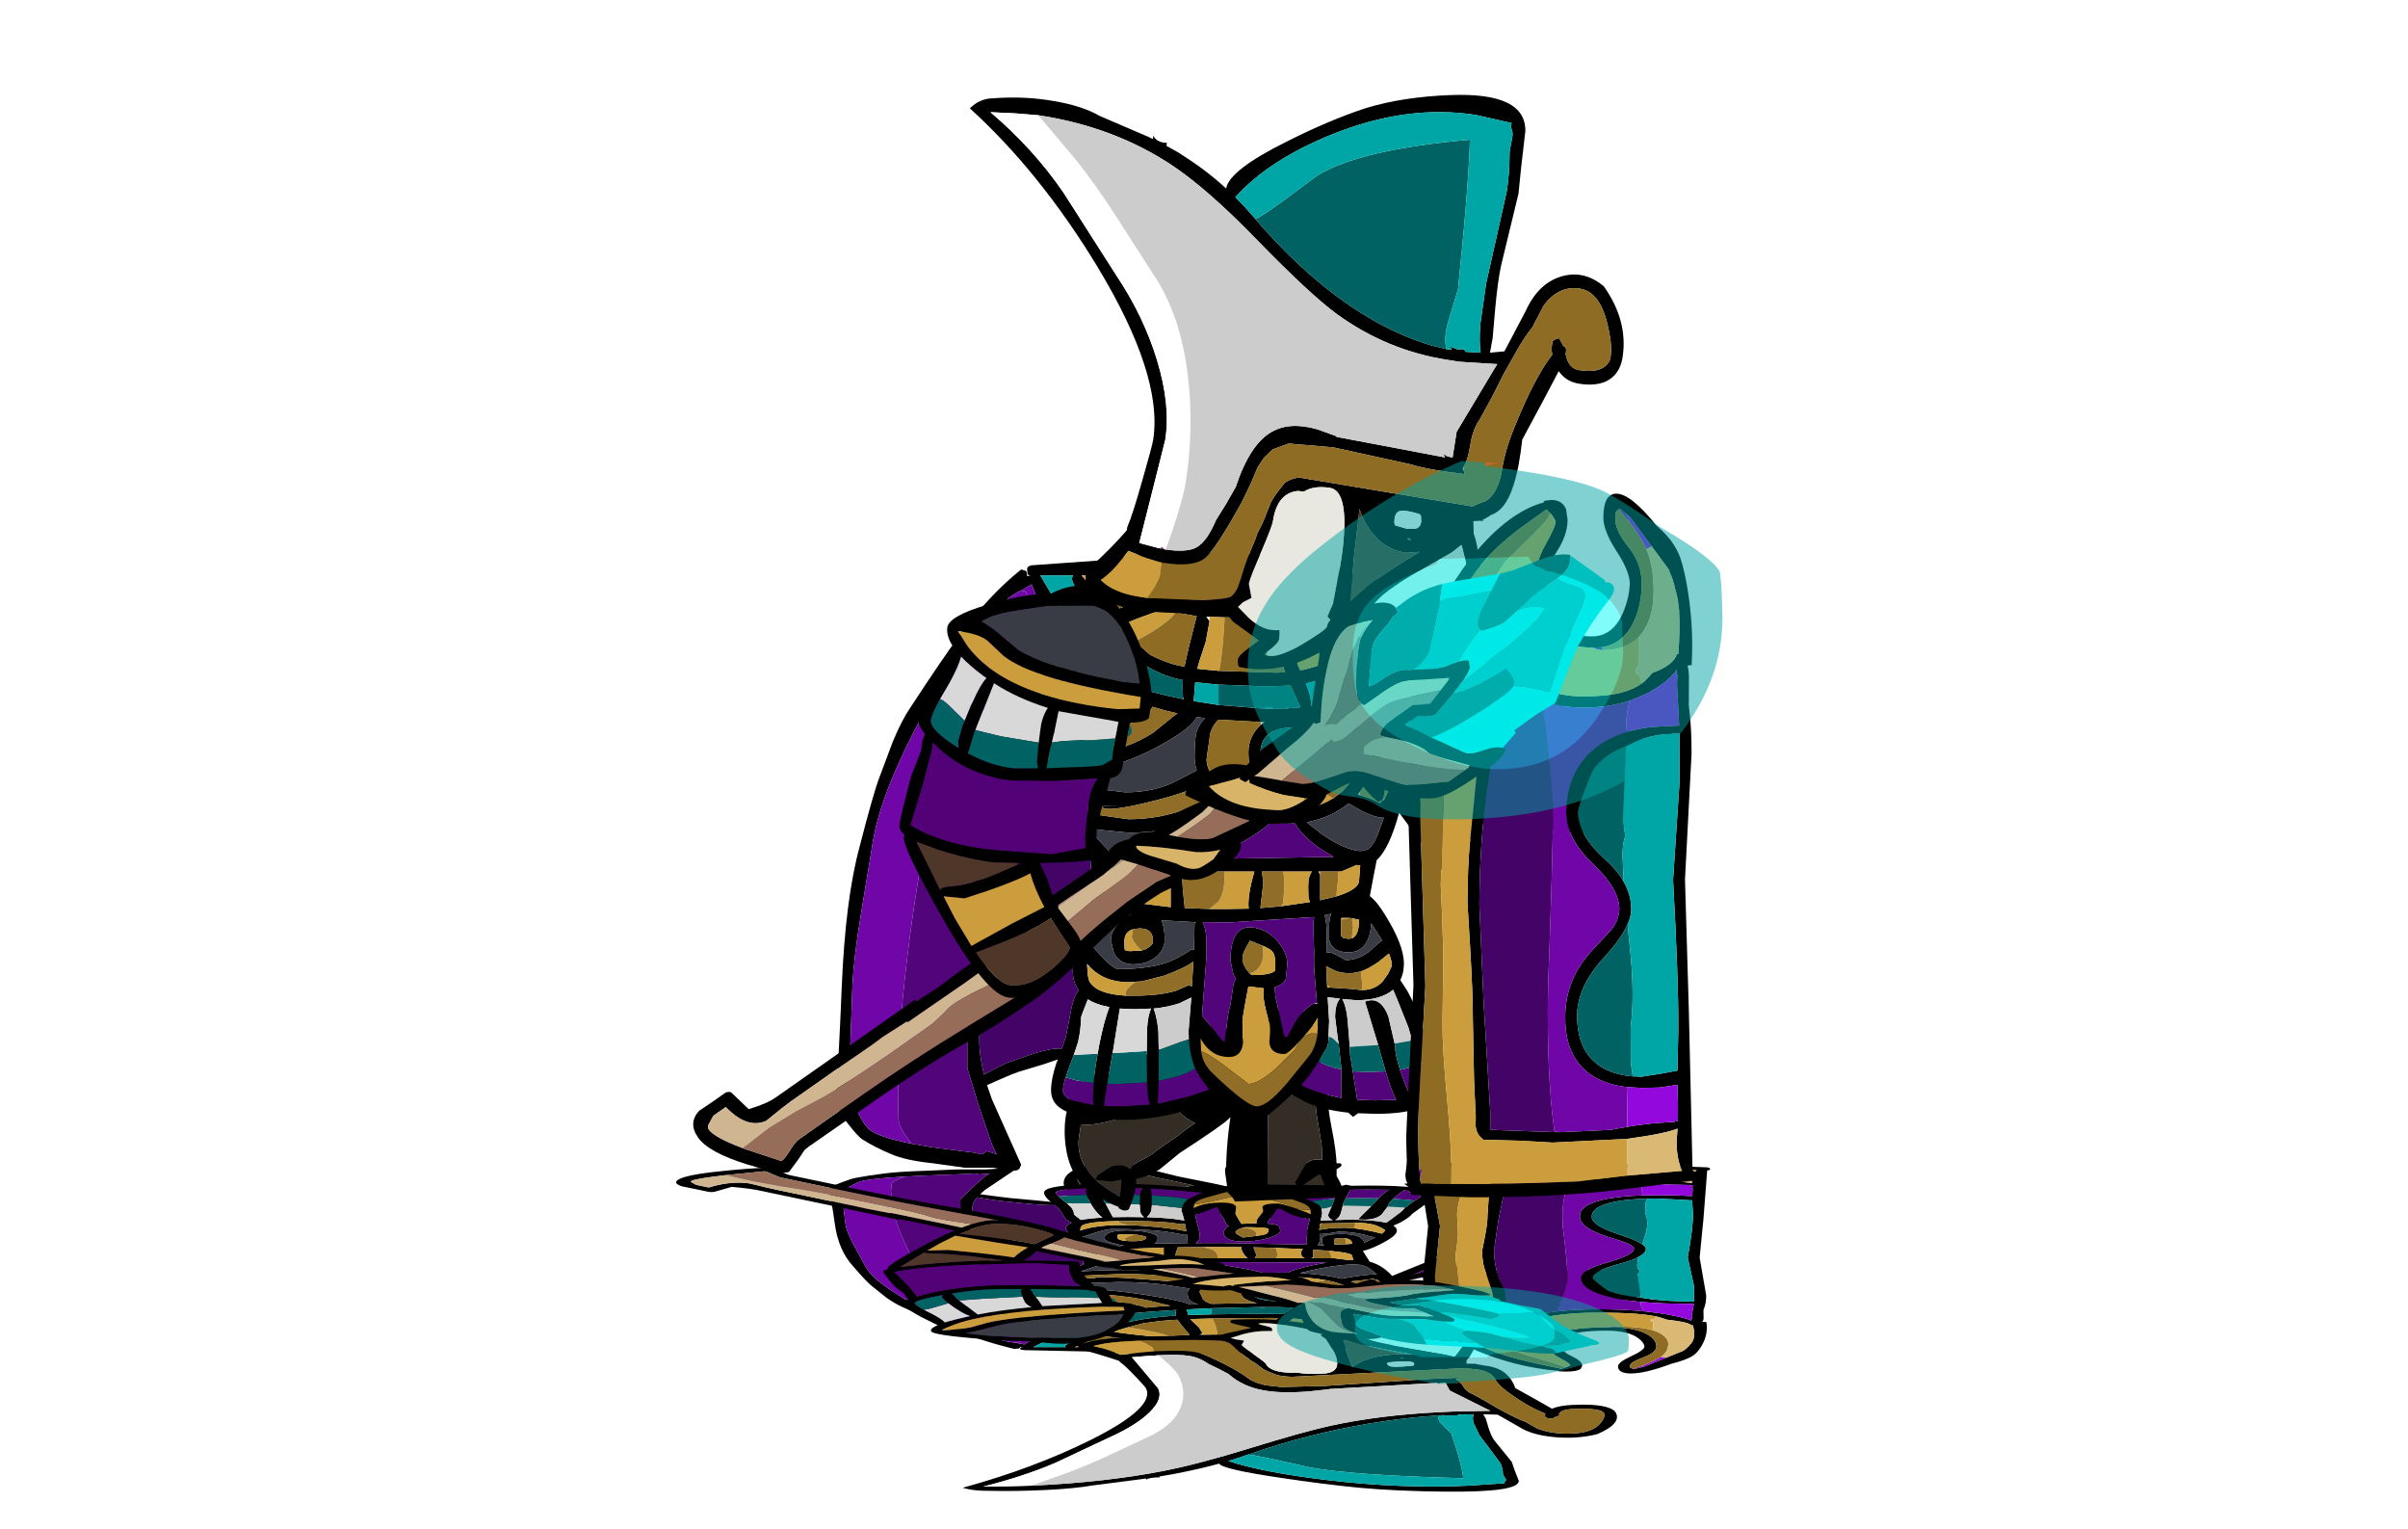 <?xml version="1.0" encoding="UTF-8" standalone="no"?>
<svg xmlns:ffdec="https://www.free-decompiler.com/flash" xmlns:xlink="http://www.w3.org/1999/xlink" ffdec:objectType="frame" height="255.55px" width="402.65px" xmlns="http://www.w3.org/2000/svg">
  <g transform="matrix(1.0, 0.0, 0.0, 1.0, 198.65, 196.05)">
    <filter id="filter0">
      <feOffset dx="3.536" dy="3.535" in="SourceGraphic" result="filterResult0"/>
      <feColorMatrix in="filterResult0" result="filterResult1" type="matrix" values="0 0 0 0 0.0,0 0 0 0 0.0,0 0 0 0 0.0,0 0 0 1 0"/>
      <feColorMatrix in="filterResult1" result="filterResult2" type="matrix" values="1 0 0 0 0,0 1 0 0 0,0 0 1 0 0,0 0 0 0.297 0"/>
    </filter>
    <use ffdec:characterId="461" filter="url(#filter0)" height="212.55" transform="matrix(1.0, 0.0, 0.0, -0.3, -198.65, 59.513)" width="398.95" xlink:href="#sprite0"/>
    <use ffdec:characterId="430" height="34.0" transform="matrix(1.0, 0.0, 0.0, 1.0, -20.6, -27.7)" width="46.45" xlink:href="#shape0"/>
    <use ffdec:characterId="431" height="103.5" transform="matrix(1.0, 0.0, 0.0, 1.0, -59.0, -103.85)" width="136.25" xlink:href="#shape1"/>
    <use ffdec:characterId="432" height="123.05" transform="matrix(0.986, 0.156, -0.156, 0.986, -34.064, -193.173)" width="114.5" xlink:href="#shape2"/>
    <use ffdec:characterId="433" height="140.8" transform="matrix(0.996, 0.004, -0.004, 0.836, 36.699, -113.657)" width="48.9" xlink:href="#shape3"/>
    <use ffdec:characterId="434" height="179.0" transform="matrix(0.572, 0.815, -0.815, 0.572, 58.519, -116.033)" width="35.0" xlink:href="#shape4"/>
    <use ffdec:characterId="435" height="75.2" transform="matrix(0.922, 0.093, -0.093, 0.922, -43.944, -100.73)" width="43.0" xlink:href="#shape5"/>
    <use ffdec:characterId="448" height="59.95" transform="matrix(1.0, 0.0, 0.0, 1.0, 10.0, -119.0)" width="79.35" xlink:href="#shape7"/>
  </g>
  <defs>
    <g id="sprite0" transform="matrix(1.0, 0.0, 0.0, 1.0, 194.95, 196.05)">
      <use ffdec:characterId="430" height="34.0" transform="matrix(1.0, 0.0, 0.0, 1.0, -20.6, -27.7)" width="46.45" xlink:href="#shape0"/>
      <use ffdec:characterId="431" height="103.5" transform="matrix(1.0, 0.0, 0.0, 1.0, -60.0, -102.35)" width="136.25" xlink:href="#shape1"/>
      <use ffdec:characterId="432" height="123.05" transform="matrix(0.987, 0.157, -0.157, 0.987, -35.092, -191.991)" width="114.5" xlink:href="#shape2"/>
      <use ffdec:characterId="433" height="140.8" transform="matrix(0.996, 0.005, -0.004, 0.836, 39.313, -113.213)" width="48.9" xlink:href="#shape3"/>
      <use ffdec:characterId="434" height="179.0" transform="matrix(0.573, 0.817, -0.817, 0.573, 56.167, -114.656)" width="35.0" xlink:href="#shape4"/>
      <use ffdec:characterId="435" height="75.2" transform="matrix(0.922, 0.093, -0.093, 0.922, -46.491, -99.097)" width="43.0" xlink:href="#shape5"/>
      <use ffdec:characterId="436" height="54.85" transform="matrix(0.717, 0.0, 0.0, 1.0, 15.025, -118.9)" width="82.1" xlink:href="#shape6"/>
    </g>
    <g id="shape0" transform="matrix(1.0, 0.0, 0.0, 1.0, 29.45, 30.75)">
      <path d="M12.95 -26.5 Q12.9 -23.45 13.5 -20.7 13.9 -18.95 14.5 -17.65 14.4 -14.35 15.15 -10.65 16.0 -6.45 16.0 -4.15 L16.0 -2.5 16.2 -2.15 Q17.0 -0.8 17.0 0.1 L16.85 1.0 14.95 1.1 -1.0 1.75 Q-1.45 0.85 -2.25 0.25 L-2.1 0.1 -2.3 -0.65 -2.5 -2.2 Q-2.5 -7.45 -1.75 -12.35 L-2.0 -12.1 Q-3.15 -10.95 -10.25 -6.35 L-13.55 -3.65 Q-15.4 -2.4 -17.55 -2.05 -17.3 -0.3 -18.75 3.05 -19.45 3.55 -20.45 2.85 L-20.45 2.65 Q-22.7 1.9 -26.2 -0.7 -29.15 -3.65 -29.45 -8.95 -29.6 -12.5 -28.75 -14.35 L-28.7 -15.0 -28.6 -15.4 -28.85 -15.65 -28.6 -15.7 -28.15 -17.65 -26.9 -18.3 -26.3 -18.3 -24.75 -18.95 -22.7 -19.4 Q-19.2 -20.1 -17.0 -22.3 L-15.95 -22.65 Q-12.55 -25.45 -9.55 -26.65 -3.2 -29.1 1.3 -24.6 L1.55 -24.35 Q3.4 -28.25 5.9 -29.95 8.6 -31.75 10.8 -29.6 L12.95 -26.5 M9.0 -1.4 L10.65 -4.2 Q11.5 -5.55 13.6 -5.2 L13.5 -7.7 12.95 -11.05 Q12.55 -13.2 12.5 -14.45 L12.45 -16.6 11.75 -16.5 4.5 -15.45 4.45 -1.1 5.85 -1.1 9.0 -1.05 9.05 -1.05 9.35 -1.05 9.0 -1.4 M14.0 -0.95 L13.2 -2.85 10.5 -1.05 14.0 -0.95 M-12.4 -15.5 Q-13.25 -14.75 -18.35 -12.85 -23.95 -10.75 -26.75 -11.15 L-27.05 -9.25 Q-27.7 -5.3 -24.4 -1.9 L-24.15 -1.65 Q-23.2 -0.7 -20.4 0.9 -20.35 0.85 -20.25 0.95 L-20.2 0.4 Q-19.95 -1.05 -20.0 -1.9 L-21.65 -1.55 -24.15 -1.85 Q-24.25 -1.85 -24.35 -1.95 L-23.9 -2.7 -21.7 -4.1 Q-19.8 -4.7 -18.55 -3.65 L-18.0 -4.3 Q-17.55 -4.75 -16.05 -5.45 -14.7 -6.2 -14.2 -6.7 L-11.9 -8.3 Q-10.1 -9.5 -9.6 -10.0 L-7.65 -11.35 Q-9.0 -11.9 -10.45 -13.35 L-12.3 -15.4 -12.35 -15.55 -12.4 -15.5" fill="#000000" fill-rule="evenodd" stroke="none"/>
      <path d="M9.0 -1.05 L9.0 -1.4 9.05 -1.05 9.0 -1.05" fill="#5b6171" fill-rule="evenodd" stroke="none"/>
      <path d="M9.0 -1.05 L5.85 -1.1 4.45 -1.1 4.5 -15.45 11.75 -16.5 12.45 -16.6 12.5 -14.45 Q12.55 -13.2 12.95 -11.05 L13.5 -7.7 13.6 -5.2 Q11.5 -5.55 10.65 -4.2 L9.0 -1.4 9.0 -1.05 M-24.4 -1.9 Q-27.7 -5.3 -27.05 -9.25 L-26.75 -11.15 Q-23.95 -10.75 -18.35 -12.85 -13.25 -14.75 -12.4 -15.5 L-12.3 -15.4 -10.45 -13.35 Q-9.0 -11.9 -7.65 -11.35 L-9.6 -10.0 Q-10.1 -9.5 -11.9 -8.3 L-14.2 -6.7 Q-14.7 -6.2 -16.05 -5.45 -17.55 -4.75 -18.0 -4.3 L-18.55 -3.65 Q-19.8 -4.7 -21.7 -4.1 L-23.9 -2.7 -24.35 -1.95 -24.4 -1.9 M14.0 -0.95 L10.5 -1.05 13.2 -2.85 14.0 -0.95 M-24.15 -1.65 L-24.15 -1.85 -21.65 -1.55 -20.0 -1.9 Q-19.95 -1.05 -20.2 0.4 L-20.4 0.9 Q-23.2 -0.7 -24.15 -1.65" fill="#332d26" fill-rule="evenodd" stroke="none"/>
    </g>
    <g id="shape1" transform="matrix(1.0, 0.0, 0.0, 1.0, -40.9, -52.0)">
      <path d="M176.85 86.0 L177.0 90.05 177.15 92.35 Q177.2 94.1 176.5 95.3 174.45 99.0 165.75 99.0 L156.7 98.3 Q152.35 97.55 150.2 96.4 L142.5 105.5 135.2 95.65 Q133.6 101.6 131.45 103.6 L130.95 106.15 130.3 109.6 Q131.45 110.45 132.8 112.65 136.0 117.75 136.0 120.9 136.0 122.45 135.4 123.65 L136.55 125.4 Q138.1 128.2 138.55 130.25 L140.65 135.3 142.5 139.9 Q142.5 140.85 141.15 142.3 L141.0 142.5 141.0 142.6 Q141.0 143.9 139.0 144.85 136.4 146.0 131.25 146.0 L128.3 145.9 128.15 146.05 127.5 146.5 126.7 145.8 Q122.4 145.35 119.5 144.0 L117.25 142.75 116.15 143.75 Q112.65 147.0 111.75 147.0 108.3 147.0 104.85 143.5 L100.75 145.05 Q94.8 147.0 89.25 147.0 81.25 147.0 78.5 145.0 77.0 143.95 77.0 142.05 77.0 140.2 77.9 137.5 L78.15 136.9 75.8 137.7 71.5 139.0 Q70.45 139.35 68.1 140.4 L66.3 141.2 67.1 143.55 72.0 154.5 71.75 155.1 Q71.55 155.5 70.75 155.5 L70.3 155.45 69.75 155.5 67.3 155.0 62.5 155.0 57.15 154.25 Q52.75 153.8 50.3 152.75 47.55 151.6 45.5 150.3 44.7 149.8 43.0 147.6 41.5 145.7 41.15 144.6 L40.9 144.75 Q41.45 138.3 42.0 124.8 42.6 110.1 45.0 101.3 47.3 92.35 48.3 89.75 L50.55 83.75 Q52.05 80.15 53.5 78.05 58.7 70.1 61.6 66.15 66.6 59.3 72.0 55.0 L72.7 55.2 Q73.0 55.3 73.0 56.1 L73.5 56.05 73.5 56.0 73.3 56.0 73.15 55.85 Q73.0 55.65 73.0 54.9 73.0 54.45 73.75 54.3 L85.0 53.5 88.15 53.05 91.75 52.45 92.5 52.0 92.75 52.35 93.5 52.25 Q93.5 52.05 101.45 52.1 L110.5 52.5 122.5 54.0 126.2 55.25 Q130.0 56.45 132.55 56.75 135.55 57.15 140.45 59.35 145.5 61.55 145.5 62.65 L145.45 63.4 145.3 63.45 147.35 65.35 150.8 69.0 Q152.3 70.15 156.35 71.85 158.35 72.75 158.5 74.5 L159.75 74.95 Q162.35 76.0 163.0 76.8 L162.3 78.35 Q164.55 78.4 167.8 79.5 170.05 80.25 174.55 82.25 176.4 83.2 176.85 86.0 M175.2 91.45 L175.0 89.9 Q175.0 85.65 173.25 84.35 171.15 82.75 161.4 80.05 157.9 86.55 151.6 94.65 L152.5 95.0 155.55 95.75 165.9 96.75 Q173.25 96.75 174.8 93.75 175.35 92.8 175.2 91.45 M119.3 55.8 Q110.45 54.25 100.9 54.25 L94.4 54.45 96.55 56.75 Q97.45 57.45 98.65 59.3 100.95 60.75 108.65 60.75 112.8 60.75 115.85 59.3 L118.05 57.8 119.25 55.95 119.35 55.85 119.3 55.8 M122.4 70.85 Q126.45 69.3 130.3 66.05 L130.85 65.6 129.05 64.75 Q121.2 61.05 118.8 61.0 L118.65 60.85 118.55 60.35 116.9 61.25 114.75 62.1 115.75 63.8 117.5 68.75 118.4 71.3 118.65 71.9 119.7 71.65 121.8 71.05 122.4 70.85 M106.0 63.0 L103.5 62.9 102.95 62.9 103.5 63.65 102.85 67.15 101.75 70.5 101.6 71.05 101.5 71.35 101.5 71.4 101.45 71.6 102.4 71.7 105.1 71.95 114.65 72.25 116.15 72.2 112.7 62.65 108.5 63.0 106.0 63.0 M92.85 56.15 L91.85 54.75 91.85 54.7 91.05 54.8 84.5 56.0 82.1 56.0 Q83.05 56.95 84.2 58.95 L84.7 59.85 86.3 62.4 87.95 61.7 Q92.35 59.9 95.25 59.45 L95.9 59.35 95.05 58.5 92.85 56.15 M98.0 61.75 L97.95 61.7 97.55 61.05 96.15 61.55 Q91.8 63.0 90.0 63.8 L88.6 64.5 88.4 64.55 88.75 64.8 91.05 67.05 91.15 67.15 93.55 69.25 Q96.2 70.6 98.25 71.05 L99.3 71.25 100.0 68.15 101.35 62.8 98.8 62.35 Q98.2 62.1 98.0 61.75 M78.0 60.75 L78.5 61.55 81.35 65.55 Q82.05 64.5 84.6 63.2 L83.6 61.85 83.55 61.75 83.5 61.7 82.45 60.15 81.9 59.35 Q80.5 57.2 80.5 56.6 80.5 56.25 80.65 56.0 L75.2 56.0 76.45 58.1 78.0 60.75 M88.3 67.6 L87.25 66.55 86.35 65.5 Q83.95 66.6 82.6 67.25 L83.5 68.3 85.6 70.6 86.8 71.95 Q88.45 73.65 90.05 74.25 93.85 75.65 99.0 76.65 L99.15 76.7 99.05 76.25 99.0 74.3 99.05 73.5 97.55 73.15 Q92.65 71.75 88.3 67.6 M82.45 71.95 L82.3 71.8 82.2 71.75 78.75 74.05 Q74.7 76.35 72.5 76.5 L72.55 76.6 72.35 76.5 72.25 76.5 71.45 76.45 71.2 76.9 71.15 77.0 71.5 78.25 74.0 83.05 74.05 82.45 74.25 82.05 Q85.75 81.45 88.8 79.1 L90.5 77.55 91.5 77.1 89.0 75.8 85.15 73.0 82.9 70.9 82.5 71.45 82.45 71.95 M105.0 74.25 L101.1 73.85 101.1 73.9 100.85 77.0 105.0 77.65 112.4 78.25 114.15 78.25 114.4 78.25 116.35 78.25 116.7 78.2 118.7 78.05 117.05 74.4 114.5 74.5 113.95 74.5 112.85 74.5 111.75 74.5 105.3 74.25 105.0 74.25 M74.8 84.6 L75.55 86.15 76.0 86.9 79.1 86.6 Q84.8 86.25 89.5 84.55 91.85 83.7 94.05 82.3 L97.45 79.55 98.15 79.05 96.2 78.6 93.95 77.95 Q93.35 79.5 87.9 81.8 81.1 84.7 75.0 84.5 L74.7 84.45 74.8 84.6 M82.0 95.3 L81.95 95.55 85.7 96.15 89.9 96.75 Q95.25 96.75 99.95 94.9 L103.95 93.35 104.25 93.25 103.55 92.5 102.3 90.75 Q100.25 92.15 94.5 93.6 85.5 95.9 85.5 94.5 L88.5 94.5 85.5 94.45 81.15 94.05 80.75 94.0 82.0 95.3 M83.1 98.2 L84.3 99.5 Q87.7 103.3 88.25 103.3 98.05 103.3 105.55 100.1 108.85 98.75 111.6 97.1 107.95 96.35 105.45 94.35 104.9 95.35 101.5 96.8 96.5 99.0 90.0 99.0 L85.4 98.55 83.1 98.2 M89.4 92.25 Q94.45 92.25 98.15 90.25 L101.35 88.6 101.65 89.4 Q101.0 87.85 101.0 86.4 101.0 83.25 101.35 82.1 101.75 80.85 102.75 79.85 L101.35 79.65 Q100.5 81.6 94.6 84.75 86.65 89.0 78.5 89.0 L77.35 88.85 77.1 88.8 78.55 91.1 79.5 91.0 84.45 91.65 89.4 92.25 M121.4 80.1 L121.15 80.1 121.4 80.3 Q123.5 81.95 123.5 85.1 123.5 87.5 122.8 88.75 L121.8 90.0 Q120.5 91.0 118.25 91.0 112.65 91.0 110.8 88.85 L110.55 88.5 Q110.0 87.7 110.0 85.6 110.0 82.85 112.1 80.95 L112.7 80.5 112.1 80.5 105.0 80.1 104.55 80.6 Q103.55 81.9 103.5 83.25 L103.25 84.95 103.0 86.75 Q103.0 88.75 105.25 91.0 L106.05 91.75 107.3 92.75 Q110.95 95.25 116.4 95.25 120.95 95.25 124.15 93.25 L124.3 93.2 124.4 93.1 125.7 92.1 127.55 90.0 Q128.1 89.25 128.95 86.7 L129.8 83.35 Q129.8 82.5 128.65 80.35 L127.9 78.65 121.4 80.1 M118.8 81.55 L116.75 81.45 Q112.0 81.75 112.0 85.8 112.0 86.9 113.55 87.75 114.75 88.4 116.4 88.65 L118.4 88.75 Q120.15 88.75 121.0 86.8 121.45 85.85 121.5 85.1 121.5 82.1 118.8 81.55 M113.5 97.5 Q110.4 100.1 105.75 102.2 L102.75 103.4 124.25 103.05 121.9 101.6 Q118.75 99.3 117.8 97.45 L116.25 97.5 113.5 97.35 113.45 97.35 113.5 97.5 M122.85 73.2 L119.6 74.05 Q120.5 76.25 120.55 77.85 L124.7 76.95 Q128.4 75.85 131.4 73.85 133.45 72.45 137.2 68.75 L137.45 68.5 137.0 68.5 132.7 66.55 130.0 68.8 Q127.95 70.65 125.55 71.95 L122.85 73.2 M142.1 67.35 L142.45 66.35 141.65 67.2 Q137.65 71.6 136.5 73.3 L135.1 74.85 Q135.8 75.1 136.7 75.8 L139.4 78.4 141.05 71.6 142.1 67.35 M153.8 73.45 L149.8 70.75 Q146.1 68.15 144.8 66.35 L143.6 71.45 Q145.75 72.1 148.3 75.1 L149.7 76.75 152.9 80.4 153.65 79.45 156.5 74.85 156.35 74.8 156.25 74.75 153.8 73.45 M134.2 62.35 L136.05 60.15 Q133.7 59.2 132.5 59.0 L122.6 56.45 122.35 56.4 122.2 56.75 120.85 58.55 Q122.35 58.8 124.8 59.95 127.35 61.15 132.6 64.0 L134.2 62.35 M140.45 65.35 L142.55 63.1 139.65 61.7 137.5 60.75 Q137.4 61.5 136.05 63.1 L136.0 63.1 135.35 63.9 134.5 64.75 134.35 64.9 138.3 67.05 138.45 67.45 138.55 67.3 140.45 65.35 M131.6 77.25 Q132.75 77.55 134.25 78.5 L138.45 81.15 138.8 80.25 136.0 78.05 133.75 75.9 131.65 77.1 131.5 77.2 131.6 77.25 M137.85 82.65 L137.9 82.5 137.5 82.5 Q136.55 82.5 133.2 80.7 L131.5 79.8 Q132.0 81.4 132.0 83.8 132.0 86.3 130.85 88.75 L133.3 88.65 Q134.05 88.75 134.75 89.15 L137.85 82.65 M140.8 84.9 L139.7 83.3 139.25 84.55 138.1 87.65 136.35 92.1 138.25 91.2 Q140.75 90.05 143.35 88.4 L140.8 84.9 M130.15 90.15 L128.75 92.05 128.3 92.6 128.55 92.7 130.15 93.2 132.05 94.05 132.5 93.5 132.65 93.6 133.7 91.35 132.8 91.05 130.3 90.25 130.2 90.05 130.15 90.15 M126.75 94.1 Q123.8 96.5 119.75 97.25 L122.35 99.3 Q125.95 101.75 128.45 102.05 L128.5 102.0 128.6 102.05 129.05 102.05 129.95 101.8 130.0 101.75 Q131.15 100.95 132.0 98.25 L132.65 96.5 132.5 96.5 Q131.35 96.5 129.1 95.45 L126.75 94.1 M139.35 97.15 L142.75 102.3 152.2 90.35 Q157.85 82.8 160.05 77.55 L157.95 77.0 Q156.45 80.35 151.05 85.8 142.95 93.95 136.6 94.0 137.7 94.85 139.35 97.15 M142.75 83.35 L143.35 84.05 Q144.8 85.85 145.25 87.05 L148.5 84.55 151.7 81.7 Q150.45 81.0 148.15 78.75 L146.8 77.35 143.05 73.35 142.45 75.25 140.4 81.4 Q141.5 81.9 142.75 83.35 M72.05 58.5 L72.0 58.5 Q69.35 59.7 67.1 62.75 66.35 63.8 65.9 64.75 L63.3 68.0 59.2 73.6 Q56.8 76.85 55.55 79.25 52.1 85.75 50.2 90.45 47.7 96.65 47.0 101.75 L45.15 113.0 Q44.05 119.7 43.8 124.25 L43.4 135.45 43.15 143.85 Q44.25 144.8 44.85 146.05 45.85 148.0 46.65 148.65 48.35 149.95 53.7 151.0 L57.15 151.6 64.25 152.5 65.25 152.75 Q65.75 152.75 66.1 152.3 L66.15 152.2 67.9 152.75 67.1 151.1 64.8 144.3 63.0 138.35 63.0 133.6 Q63.0 127.3 64.05 118.85 L66.0 104.25 67.05 89.2 Q67.4 84.15 68.35 80.45 L68.65 79.25 68.7 79.1 68.6 78.9 68.5 77.15 Q68.5 76.35 68.75 75.85 69.0 75.35 69.55 74.9 L72.8 69.35 Q75.55 64.95 76.85 63.3 L76.8 63.2 76.65 63.0 76.6 62.95 75.8 61.75 74.65 59.7 73.75 57.5 72.05 58.5 M80.55 68.05 L78.2 65.05 75.0 70.6 73.5 72.95 73.15 73.45 72.95 73.8 73.65 73.5 77.05 72.3 79.45 70.75 Q80.0 70.4 80.6 70.2 L80.5 68.05 80.55 68.05 M73.05 86.0 L72.0 85.9 70.6 81.15 70.15 83.75 Q69.15 89.1 69.0 91.05 L68.55 98.1 68.0 105.3 66.25 118.75 Q65.0 128.65 65.0 133.5 65.0 136.3 65.8 139.45 L67.25 138.65 Q69.85 137.3 70.25 137.25 L74.35 135.85 Q77.35 134.95 78.8 135.1 L79.5 133.05 80.4 128.4 Q80.8 126.35 81.6 125.35 L81.0 124.25 Q80.5 122.9 80.7 121.3 L81.0 119.85 Q81.0 115.2 81.25 114.0 81.8 111.5 83.7 110.65 L83.65 110.55 84.0 109.0 83.5 102.55 83.75 102.45 83.0 101.05 Q79.5 97.25 79.5 96.75 L79.55 96.1 Q77.05 94.55 73.5 87.05 L73.05 86.0 M79.45 139.9 Q79.0 141.25 79.0 142.1 79.0 143.1 80.55 143.75 L84.15 144.55 Q84.0 144.2 84.0 143.3 L84.1 140.85 Q84.3 138.65 84.8 135.95 L85.05 134.5 Q85.85 130.45 86.75 128.15 84.55 127.75 83.15 126.85 L82.75 127.9 Q82.0 129.7 82.0 130.0 82.0 131.9 81.5 134.05 L80.8 136.15 79.95 138.4 79.45 139.9 M124.7 109.65 Q128.4 108.5 128.5 107.05 L128.7 104.5 128.1 104.4 125.5 105.5 125.0 105.5 122.0 105.5 121.7 105.5 122.0 106.0 122.0 110.3 124.7 109.65 M127.35 116.65 Q128.5 116.15 128.5 113.55 L127.3 113.3 127.0 113.25 125.55 113.25 125.5 113.55 125.5 116.25 125.85 116.6 126.75 116.75 127.35 116.65 M130.0 116.8 Q129.05 119.0 126.75 119.0 124.0 119.0 123.5 116.9 L123.5 114.6 Q123.5 113.4 123.85 112.55 L122.75 112.8 Q123.1 114.15 123.1 115.85 L123.05 119.0 123.25 119.0 Q124.1 119.0 125.1 119.65 L126.25 120.3 Q128.95 120.3 131.15 118.0 L132.35 117.0 130.8 114.55 130.5 114.15 Q130.5 115.6 130.0 116.8 M128.8 122.2 L127.25 122.5 Q125.3 122.5 124.35 122.0 L123.0 121.3 123.15 124.45 123.2 124.9 123.7 124.9 123.85 124.9 126.9 125.1 127.85 125.2 127.95 125.2 128.7 125.3 Q131.1 125.4 132.5 123.8 L133.35 122.6 134.0 121.25 Q134.0 120.45 133.5 119.2 L131.75 120.6 Q130.1 121.75 128.8 122.2 M137.35 133.6 L136.75 131.55 135.0 127.15 134.2 125.25 Q132.15 127.0 128.0 127.0 L125.7 126.8 Q126.45 128.2 126.65 131.0 L126.95 134.8 127.0 136.05 127.45 138.9 128.2 143.65 131.15 143.75 134.7 143.65 Q133.85 142.0 132.95 138.9 L132.75 138.2 131.7 134.5 129.5 127.25 Q132.05 126.2 133.4 129.7 L134.45 134.25 134.5 134.55 Q134.55 136.2 135.35 138.65 L136.05 140.6 137.15 143.3 138.0 143.05 138.0 142.75 Q138.0 142.2 139.0 141.4 140.0 140.6 140.0 139.85 L138.8 137.2 138.6 136.75 137.35 133.6 M125.1 134.3 L124.95 133.4 124.5 129.85 Q124.5 127.7 125.3 126.75 L124.95 126.7 123.25 126.5 123.5 130.5 123.35 134.05 123.25 134.7 123.2 134.8 121.75 137.25 120.05 139.75 118.85 141.15 118.8 141.2 119.0 141.3 Q121.95 142.7 125.6 143.35 L125.5 142.6 125.55 138.6 125.5 138.0 125.1 134.3 M121.55 132.6 L121.55 132.3 121.6 129.95 Q120.95 131.15 119.3 133.0 L119.05 133.3 118.7 133.7 Q116.65 136.0 116.0 136.0 113.65 136.0 113.5 134.0 113.75 131.6 113.5 130.8 112.5 127.45 112.5 125.9 L112.55 125.0 112.5 125.0 110.0 124.7 109.55 127.05 Q109.1 129.4 109.0 130.55 L109.1 134.15 Q108.85 136.5 106.75 136.5 103.8 136.5 102.15 133.65 L102.0 133.4 102.1 135.55 102.15 135.9 Q102.5 137.8 104.05 139.25 109.75 144.75 111.4 144.75 113.1 144.75 116.3 141.05 L116.7 140.6 116.8 140.45 120.0 136.5 Q121.25 135.05 121.55 132.6 M115.8 105.5 L112.25 105.5 112.5 107.35 112.0 111.6 115.45 111.3 120.3 110.6 120.05 109.9 120.0 108.15 120.05 106.95 Q120.2 106.1 120.6 105.5 L115.8 105.5 M103.5 111.75 L106.65 111.75 110.05 111.7 110.0 111.0 Q110.0 109.45 110.55 107.15 L111.0 105.5 106.0 105.5 98.85 105.5 99.05 108.65 99.35 111.6 103.5 111.75 M121.45 127.45 L121.15 123.7 Q120.9 121.05 121.0 119.25 L120.85 114.7 Q120.85 113.8 121.0 113.1 L106.75 114.0 102.35 113.95 Q102.8 114.8 102.95 116.35 L103.0 119.5 102.25 129.6 103.95 131.6 Q105.55 133.8 106.0 134.0 L106.4 131.05 Q106.6 128.9 107.0 127.8 L107.5 124.3 107.9 123.35 107.5 122.75 107.0 120.4 Q107.0 113.65 111.75 115.05 113.6 115.6 115.0 117.3 116.5 119.05 116.5 121.0 L116.25 123.5 Q115.8 124.45 114.4 124.8 L114.5 126.3 115.25 129.6 116.0 133.05 116.05 133.3 116.25 133.55 116.45 133.2 118.0 130.4 Q119.2 128.55 121.0 127.5 L121.5 127.65 121.45 127.45 M112.4 117.9 L110.25 117.05 109.45 118.5 Q109.0 119.35 109.0 120.15 109.0 120.75 109.6 121.75 L109.7 121.9 110.2 122.5 Q110.5 122.8 110.75 122.8 113.9 122.8 114.5 122.0 L114.5 120.85 Q114.5 119.3 113.9 118.75 113.55 118.4 112.4 117.9 M91.35 110.75 L97.0 111.45 97.0 105.5 95.3 105.5 95.15 105.35 95.1 105.25 91.3 105.5 90.75 105.5 86.15 104.9 85.85 104.8 85.95 105.75 86.0 109.3 Q87.3 109.4 90.65 110.6 L91.35 110.75 M90.7 115.15 Q89.25 115.55 89.25 117.25 L89.3 118.5 Q89.4 118.8 90.25 118.8 L92.15 118.7 92.45 118.6 Q93.35 118.35 94.0 117.5 94.3 115.0 91.8 115.0 L91.35 115.05 90.7 115.15 M101.0 113.95 L95.45 113.65 Q96.0 114.8 96.0 116.85 96.0 118.55 94.55 119.75 93.05 121.0 90.75 121.0 88.45 121.0 87.5 119.05 L87.0 117.0 Q87.0 115.45 88.4 114.05 89.3 113.1 90.4 112.6 88.9 111.85 87.8 111.75 L85.4 111.4 84.25 114.1 Q83.6 115.7 83.3 117.25 L85.1 119.3 Q87.4 121.8 88.25 121.8 93.9 121.8 97.15 120.4 98.85 119.65 100.5 118.5 L100.9 118.65 101.0 114.05 101.25 113.95 101.0 113.95 M83.3 121.25 L83.0 120.9 83.05 121.35 Q83.1 123.4 83.5 124.0 84.8 126.0 89.55 126.25 L90.9 126.25 Q95.25 126.25 97.95 125.4 L100.0 124.5 100.55 124.7 100.8 120.55 Q99.85 121.3 97.55 122.25 L97.35 122.35 97.2 122.4 96.55 122.65 96.4 122.7 96.3 122.75 96.2 122.8 96.1 122.85 92.2 123.85 90.0 124.0 Q85.8 124.0 83.3 121.25 M100.05 133.55 L100.0 132.05 100.45 126.55 98.5 127.5 Q96.65 128.15 94.15 128.4 94.75 129.95 94.95 132.3 L95.0 135.3 95.0 136.6 95.0 140.5 94.85 144.3 99.85 143.15 103.45 141.95 102.0 140.0 101.1 138.4 Q100.25 136.4 100.05 133.55 M93.0 135.5 L93.05 131.85 Q93.2 129.4 93.75 128.4 L91.0 128.5 88.5 128.4 87.3 135.85 87.25 136.05 86.4 141.0 Q85.95 143.55 85.85 144.7 L88.9 144.75 93.5 144.45 Q93.15 143.35 93.05 141.3 L93.05 140.75 93.0 136.75 93.0 135.5" fill="#000000" fill-rule="evenodd" stroke="none"/>
      <path d="M65.9 64.75 Q65.0 66.4 65.0 67.75 65.0 68.65 65.15 68.75 L66.0 69.0 66.55 68.75 Q67.4 66.75 68.8 65.45 L70.0 64.55 Q70.0 63.3 71.5 61.75 73.0 60.2 73.0 59.6 73.0 58.8 72.7 58.7 L72.05 58.5 73.75 57.5 74.65 59.7 Q73.65 60.5 72.5 62.05 71.25 63.8 69.3 67.5 68.25 69.4 67.05 72.4 L65.0 77.55 60.35 87.95 Q57.55 94.4 56.55 98.25 55.0 104.0 53.3 117.1 51.5 131.05 51.5 139.25 L51.4 142.6 51.5 147.0 Q51.6 148.3 53.45 150.7 L53.7 151.0 Q48.35 149.95 46.65 148.65 45.85 148.0 44.85 146.05 44.25 144.8 43.15 143.85 L43.4 135.45 43.8 124.25 Q44.05 119.7 45.15 113.0 L47.0 101.75 Q47.7 96.65 50.2 90.45 52.1 85.75 55.55 79.25 56.8 76.85 59.2 73.6 L63.3 68.0 65.9 64.75" fill="#7006a8" fill-rule="evenodd" stroke="none"/>
      <path d="M119.25 55.95 L118.05 57.8 115.85 59.3 Q112.8 60.75 108.65 60.75 100.95 60.75 98.65 59.3 97.45 57.45 96.55 56.75 L94.4 54.45 100.9 54.25 Q110.45 54.25 119.3 55.8 L119.25 55.95 M113.5 97.35 L116.25 97.5 117.8 97.45 Q118.75 99.3 121.9 101.6 L124.25 103.05 102.75 103.4 105.75 102.2 Q110.4 100.1 113.5 97.5 L113.5 97.35 M139.35 97.15 Q137.7 94.85 136.6 94.0 142.95 93.95 151.05 85.8 156.45 80.35 157.95 77.0 L160.05 77.55 Q157.85 82.8 152.2 90.35 L142.75 102.3 139.35 97.15 M74.65 59.7 L75.8 61.75 76.6 62.95 76.65 63.0 76.8 63.2 76.85 63.3 Q75.55 64.95 72.8 69.35 L69.55 74.9 Q69.0 75.35 68.75 75.85 68.5 76.35 68.5 77.15 L68.6 78.9 68.7 79.1 68.65 79.25 68.35 80.45 Q67.4 84.15 67.05 89.2 L66.0 104.25 64.05 118.85 Q63.0 127.3 63.0 133.6 L63.0 138.35 64.8 144.3 67.1 151.1 67.9 152.75 66.15 152.2 66.1 152.3 Q65.75 152.75 65.25 152.75 L64.25 152.5 57.15 151.6 53.7 151.0 53.45 150.7 Q51.6 148.3 51.5 147.0 L51.4 142.6 51.5 139.25 Q51.5 131.05 53.3 117.1 55.0 104.0 56.55 98.25 57.55 94.4 60.35 87.95 L65.0 77.55 67.05 72.4 Q68.25 69.4 69.3 67.5 71.25 63.8 72.5 62.05 73.65 60.5 74.65 59.7 M84.1 140.85 L84.0 143.3 Q84.0 144.2 84.15 144.55 L80.55 143.75 Q79.0 143.1 79.0 142.1 79.0 141.25 79.45 139.9 L81.2 140.4 84.1 140.85 M138.8 137.2 L140.0 139.85 Q140.0 140.6 139.0 141.4 138.0 142.2 138.0 142.75 L138.0 143.05 137.15 143.3 136.05 140.6 135.35 138.65 138.0 138.0 138.95 137.55 138.8 137.2 M125.55 138.6 L125.5 142.6 125.6 143.35 Q121.95 142.7 119.0 141.3 L118.85 141.15 120.05 139.75 121.75 137.25 Q123.4 138.15 125.55 138.6 M127.45 138.9 L130.0 139.0 132.95 138.9 Q133.85 142.0 134.7 143.65 L131.15 143.75 128.2 143.65 127.45 138.9 M116.0 133.05 L115.25 129.6 114.5 126.3 114.4 124.8 Q115.8 124.45 116.25 123.5 L116.5 121.0 Q116.5 119.05 115.0 117.3 113.6 115.6 111.75 115.05 107.0 113.65 107.0 120.4 L107.5 122.75 107.9 123.35 107.5 124.3 107.0 127.8 Q106.6 128.9 106.4 131.05 L106.0 134.0 Q105.55 133.8 103.95 131.6 L102.25 129.6 103.0 119.5 102.95 116.35 Q102.8 114.8 102.35 113.95 L106.75 114.0 121.0 113.1 Q120.85 113.8 120.85 114.7 L121.0 119.25 Q120.9 121.05 121.15 123.7 L121.45 127.45 121.0 127.5 Q119.2 128.55 118.0 130.4 L116.45 133.2 116.0 133.05 M101.1 138.4 L102.0 140.0 103.45 141.95 99.85 143.15 94.85 144.3 95.0 140.5 98.1 139.75 Q100.05 139.15 101.1 138.4 M93.05 140.75 L93.05 141.3 Q93.15 143.35 93.5 144.45 L88.9 144.75 85.85 144.7 Q85.95 143.55 86.4 141.0 L88.25 141.0 93.05 140.75" fill="#52047b" fill-rule="evenodd" stroke="none"/>
      <path d="M82.45 71.95 L82.5 71.45 82.9 70.9 85.15 73.0 89.0 75.8 91.5 77.1 90.5 77.55 88.8 79.1 Q85.75 81.45 74.25 82.05 L74.05 82.45 74.0 83.05 71.5 78.25 71.15 77.0 71.2 76.9 71.45 76.45 72.25 76.5 72.35 76.5 72.55 76.6 72.5 76.5 Q74.7 76.35 78.75 74.05 L82.2 71.75 82.3 71.8 82.45 71.95 M75.0 84.5 L74.8 84.6 74.7 84.45 75.0 84.5 M85.5 94.45 L88.5 94.5 85.5 94.5 85.5 94.45 M89.4 92.25 L84.45 91.65 79.5 91.0 78.55 91.1 77.1 88.8 77.35 88.85 78.5 89.0 Q86.65 89.0 94.6 84.75 100.5 81.6 101.35 79.65 L102.75 79.85 Q101.75 80.85 101.35 82.1 101.0 83.25 101.0 86.4 101.0 87.85 101.65 89.4 L101.35 88.6 98.15 90.25 Q94.45 92.25 89.4 92.25 M83.1 98.2 L85.4 98.55 90.0 99.0 Q96.5 99.0 101.5 96.8 104.9 95.35 105.45 94.35 107.95 96.35 111.6 97.1 108.85 98.75 105.55 100.1 98.05 103.3 88.25 103.3 87.7 103.3 84.3 99.5 L83.1 98.2 M141.65 67.2 L142.1 67.35 141.05 71.6 139.4 78.4 136.7 75.8 Q135.8 75.1 135.1 74.85 L136.5 73.3 Q137.65 71.6 141.65 67.2 M131.65 77.1 L131.6 77.25 131.5 77.2 131.65 77.1 M137.5 82.5 L137.85 82.65 134.75 89.15 Q134.05 88.75 133.3 88.65 L130.85 88.75 Q132.0 86.3 132.0 83.8 132.0 81.4 131.5 79.8 L133.2 80.7 Q136.55 82.5 137.5 82.5 M130.3 90.25 L130.15 90.15 130.2 90.05 130.3 90.25 M126.75 94.1 L129.1 95.45 Q131.35 96.5 132.5 96.5 L132.65 96.5 132.0 98.25 Q131.15 100.95 130.0 101.75 L129.95 101.8 129.05 102.05 128.6 102.05 128.5 102.0 128.45 102.05 Q125.95 101.75 122.35 99.3 L119.75 97.25 Q123.8 96.5 126.75 94.1 M80.55 68.05 L80.5 68.05 80.6 70.2 Q80.0 70.4 79.45 70.75 L77.05 72.3 73.65 73.5 72.95 73.8 73.15 73.45 73.5 72.95 75.0 70.6 78.2 65.05 80.55 68.05 M130.0 116.8 Q130.5 115.6 130.5 114.15 L130.8 114.55 132.35 117.0 131.15 118.0 Q128.95 120.3 126.25 120.3 L125.1 119.65 Q124.1 119.0 123.25 119.0 L123.05 119.0 123.1 115.85 Q123.1 114.15 122.75 112.8 L123.85 112.55 Q123.5 113.4 123.5 114.6 L123.5 116.9 Q124.0 119.0 126.75 119.0 129.05 119.0 130.0 116.8 M101.0 114.05 L100.9 118.65 100.5 118.5 Q98.85 119.65 97.15 120.4 93.9 121.8 88.25 121.8 87.4 121.8 85.1 119.3 L83.3 117.25 Q83.6 115.7 84.25 114.1 L85.4 111.4 87.8 111.75 Q88.9 111.85 90.4 112.6 89.3 113.1 88.4 114.05 87.0 115.45 87.0 117.0 L87.5 119.05 Q88.45 121.0 90.75 121.0 93.05 121.0 94.55 119.75 96.0 118.55 96.0 116.85 96.0 114.8 95.45 113.65 L101.0 113.95 101.0 114.05" fill="#393b45" fill-rule="evenodd" stroke="none"/>
      <path d="M116.9 61.25 L119.15 64.55 Q121.85 68.9 122.4 70.85 L121.8 71.05 119.7 71.65 119.0 71.8 118.4 71.3 117.5 68.75 115.75 63.8 114.75 62.1 116.9 61.25 M103.5 62.9 L106.0 63.0 106.0 63.5 Q105.7 69.2 105.1 71.95 L102.4 71.7 101.55 71.6 101.5 71.4 101.5 71.35 101.6 71.05 101.75 70.5 102.85 67.15 103.5 63.65 103.5 62.9 M84.2 58.95 Q83.05 56.95 82.1 56.0 L84.5 56.0 91.05 54.8 91.85 54.7 91.85 54.75 92.85 56.15 Q87.7 58.65 84.2 58.95 M88.6 64.5 L90.0 63.8 Q91.8 63.0 96.15 61.55 L97.55 61.05 97.95 61.7 98.0 61.75 Q97.6 63.1 93.75 65.5 L91.05 67.05 88.75 64.8 88.6 64.5 M110.8 88.85 L110.6 88.85 110.55 88.5 110.8 88.85 M107.3 92.75 L108.5 92.25 111.05 91.25 Q120.1 91.25 122.4 92.2 L124.15 93.25 Q120.95 95.25 116.4 95.25 110.95 95.25 107.3 92.75 M122.2 56.75 L122.35 56.4 122.6 56.45 132.5 59.0 Q133.7 59.2 136.05 60.15 L134.2 62.35 Q131.65 61.7 126.5 59.1 123.8 57.7 122.2 56.75 M125.0 105.5 L125.5 105.5 128.1 104.4 128.7 104.5 128.5 107.05 Q128.4 108.5 124.7 109.65 L125.0 106.75 125.0 105.5 M122.0 106.0 L121.7 105.5 122.0 105.5 122.0 106.0 M127.35 116.65 L127.3 116.55 127.5 114.85 127.4 113.7 127.3 113.3 128.5 113.55 Q128.5 116.15 127.35 116.65 M127.0 113.25 L125.5 113.55 125.55 113.25 127.0 113.25 M123.15 124.45 L123.7 124.9 123.2 124.9 123.15 124.45 M128.7 125.3 L128.9 125.3 129.0 125.0 129.0 124.05 128.8 122.2 Q130.1 121.75 131.75 120.6 L133.5 119.2 Q134.0 120.45 134.0 121.25 L133.35 122.6 132.5 123.8 Q131.1 125.4 128.7 125.3 M119.05 133.3 L119.3 133.0 Q120.95 131.15 121.6 129.95 L121.55 132.3 121.55 132.6 120.5 132.55 Q119.6 132.8 119.05 133.3 M102.1 135.55 L102.0 133.4 102.15 133.65 Q103.8 136.5 106.75 136.5 108.85 136.5 109.1 134.15 L109.0 130.55 Q109.1 129.4 109.55 127.05 L110.0 124.7 112.5 125.0 112.55 125.0 112.5 125.9 Q112.5 127.45 113.5 130.8 113.75 131.6 113.5 134.0 113.65 136.0 116.0 136.0 116.65 136.0 118.7 133.7 L118.6 133.85 117.75 135.3 114.45 138.55 Q111.65 141.0 110.0 141.0 L106.4 138.25 Q103.3 135.9 102.1 135.55 M115.45 111.3 L115.8 110.8 116.0 108.25 Q116.0 106.0 115.8 105.5 L120.6 105.5 Q120.2 106.1 120.05 106.95 L120.0 108.15 120.05 109.9 120.3 110.6 115.45 111.3 M103.5 111.75 L105.0 110.5 Q106.0 109.05 106.0 106.5 L106.0 105.5 111.0 105.5 110.55 107.15 Q110.0 109.45 110.0 111.0 L110.05 111.7 106.65 111.75 103.5 111.75 M112.4 117.9 Q113.55 118.4 113.9 118.75 114.5 119.3 114.5 120.85 L114.5 122.0 Q113.9 122.8 110.75 122.8 110.5 122.8 110.2 122.5 111.1 122.4 111.75 121.55 112.5 120.6 112.5 119.1 L112.4 117.9 M91.3 105.5 L95.1 105.25 95.15 105.35 95.3 105.5 97.0 105.5 97.0 111.45 91.35 110.75 91.95 110.85 92.0 108.6 91.85 107.0 91.3 105.5 M90.7 115.15 L90.5 116.4 Q90.5 116.8 91.25 117.8 L92.15 118.7 90.25 118.8 Q89.4 118.8 89.3 118.5 L89.25 117.25 Q89.25 115.55 90.7 115.15 M83.05 121.35 L83.3 121.25 Q85.8 124.0 90.0 124.0 L92.2 123.85 91.0 124.0 Q89.5 125.15 89.5 125.65 L89.55 126.25 Q84.8 126.0 83.5 124.0 83.1 123.4 83.05 121.35" fill="#cc9d3c" fill-rule="evenodd" stroke="none"/>
      <path d="M88.75 64.8 L88.4 64.55 88.6 64.5 88.75 64.8 M81.9 59.35 L81.7 59.35 Q79.7 59.4 78.0 60.75 L76.45 58.1 75.2 56.0 80.65 56.0 Q80.5 56.25 80.5 56.6 80.5 57.2 81.9 59.35 M88.3 67.6 L88.2 67.65 87.0 69.05 85.6 70.6 83.5 68.3 82.6 67.25 Q83.95 66.6 86.35 65.5 L87.25 66.55 88.3 67.6 M105.0 77.65 L100.85 77.0 101.1 73.9 101.1 73.85 105.0 74.25 105.0 77.65 M116.7 78.2 L116.35 78.25 116.5 78.0 116.7 78.2 M114.15 78.25 L112.4 78.25 113.5 78.0 Q113.95 78.0 114.15 78.25 M116.4 88.65 L116.5 88.1 115.0 86.5 Q115.0 85.1 117.0 83.35 L118.8 81.55 Q121.5 82.1 121.5 85.1 121.45 85.85 121.0 86.8 120.15 88.75 118.4 88.75 L116.4 88.65 M124.7 76.95 L120.55 77.85 Q120.5 76.25 119.6 74.05 L122.85 73.2 123.5 74.9 Q124.05 76.2 124.7 76.95 M136.05 63.1 Q137.4 61.5 137.5 60.75 L139.65 61.7 142.55 63.1 140.45 65.35 Q139.6 64.7 138.15 63.95 137.0 63.35 136.05 63.1" fill="#00a6a6" fill-rule="evenodd" stroke="none"/>
      <path d="M126.95 134.8 L126.65 131.0 Q126.45 128.2 125.7 126.8 L128.0 127.0 Q132.15 127.0 134.2 125.25 L135.0 127.15 136.75 131.55 137.35 133.6 137.05 133.8 134.45 134.25 133.4 129.7 Q132.05 126.2 129.5 127.25 L131.7 134.5 127.0 134.8 126.95 134.8 M123.35 134.05 L123.5 130.5 123.25 126.5 124.95 126.7 125.3 126.75 Q124.5 127.7 124.5 129.85 L124.95 133.4 125.1 134.3 124.7 133.95 Q124.15 133.25 123.45 133.1 L123.35 134.05 M95.0 135.3 L94.95 132.3 Q94.75 129.95 94.15 128.4 96.65 128.15 98.5 127.5 L100.45 126.55 100.0 132.05 100.05 133.55 98.65 134.0 95.25 135.25 95.0 135.3" fill="#cccccc" fill-rule="evenodd" stroke="none"/>
      <path d="M81.9 59.35 L82.45 60.15 83.5 61.7 83.55 61.75 83.6 61.85 84.6 63.2 Q82.05 64.5 81.35 65.55 L78.5 61.55 78.0 60.75 Q79.7 59.4 81.7 59.35 L81.9 59.35 M85.6 70.6 L87.0 69.05 88.2 67.65 88.3 67.6 Q92.65 71.75 97.55 73.15 L99.05 73.5 99.0 74.3 99.05 76.25 99.0 76.65 Q93.85 75.65 90.05 74.25 88.45 73.65 86.8 71.95 L85.6 70.6 M105.0 77.65 L105.0 74.25 105.3 74.25 111.75 74.5 112.85 74.5 113.95 74.5 114.5 74.5 117.05 74.4 118.7 78.05 116.7 78.2 116.5 78.0 116.35 78.25 114.4 78.25 114.15 78.25 Q113.95 78.0 113.5 78.0 L112.4 78.25 105.0 77.65 M124.7 76.95 Q124.05 76.2 123.5 74.9 L122.85 73.2 125.55 71.95 Q127.95 70.65 130.0 68.8 L132.7 66.55 137.0 68.5 137.2 68.75 Q133.45 72.45 131.4 73.85 128.4 75.85 124.7 76.95 M136.05 63.1 Q137.0 63.35 138.15 63.95 139.6 64.7 140.45 65.35 L138.55 67.3 138.3 67.05 134.35 64.9 134.5 64.75 135.35 63.9 136.0 63.1 136.05 63.1 M84.1 140.85 L81.2 140.4 79.45 139.9 79.95 138.4 80.8 136.15 84.8 135.95 Q84.3 138.65 84.1 140.85 M126.95 134.8 L127.0 134.8 131.7 134.5 132.75 138.2 132.95 138.9 130.0 139.0 127.45 138.9 127.0 136.05 126.95 134.8 M134.45 134.25 L137.05 133.8 137.35 133.6 138.6 136.75 138.8 137.2 138.95 137.55 138.0 138.0 135.35 138.65 Q134.55 136.2 134.5 134.55 L134.45 134.25 M123.35 134.05 L123.45 133.1 Q124.15 133.25 124.7 133.95 L125.1 134.3 125.5 138.0 125.55 138.6 Q123.4 138.15 121.75 137.25 L123.2 134.8 123.25 134.7 123.35 134.05 M95.0 135.3 L95.25 135.25 98.65 134.0 100.05 133.55 Q100.25 136.4 101.1 138.4 100.05 139.15 98.1 139.75 L95.0 140.5 95.0 136.6 95.0 135.3 M87.3 135.85 L93.0 135.5 93.0 136.75 93.05 140.75 88.25 141.0 86.4 141.0 87.25 136.05 87.3 135.85" fill="#006262" fill-rule="evenodd" stroke="none"/>
      <path d="M116.9 61.25 L118.55 60.35 118.65 60.85 118.8 61.0 Q121.2 61.05 129.05 64.75 L130.85 65.6 130.3 66.05 Q126.45 69.3 122.4 70.85 121.85 68.9 119.15 64.55 L116.9 61.25 M119.7 71.65 L118.65 71.9 118.4 71.3 119.0 71.8 119.7 71.65 M101.5 71.4 L101.55 71.6 102.4 71.7 101.45 71.6 101.5 71.4 M105.1 71.95 Q105.7 69.2 106.0 63.5 L106.0 63.0 108.5 63.0 112.7 62.65 116.15 72.2 114.65 72.25 105.1 71.95 M84.2 58.95 Q87.7 58.65 92.85 56.15 L95.05 58.5 95.25 59.45 Q92.35 59.9 87.95 61.7 L86.3 62.4 84.7 59.85 84.2 58.95 M98.0 61.75 Q98.2 62.1 98.8 62.35 L101.35 62.8 100.0 68.15 99.3 71.25 98.25 71.05 Q96.2 70.6 93.55 69.25 L91.15 67.15 91.05 67.05 93.75 65.5 Q97.6 63.1 98.0 61.75 M121.4 80.3 L121.4 80.1 127.9 78.65 128.65 80.35 Q129.8 82.5 129.8 83.35 L128.95 86.7 Q128.1 89.25 127.55 90.0 L125.7 92.1 124.4 93.1 124.3 93.2 124.15 93.25 122.4 92.2 Q120.1 91.25 111.05 91.25 L108.5 92.25 107.3 92.75 106.05 91.75 105.25 91.0 Q103.0 88.75 103.0 86.75 L103.25 84.95 103.5 83.25 Q103.55 81.9 104.55 80.6 L105.0 80.1 112.1 80.5 112.1 80.95 Q110.0 82.85 110.0 85.6 110.0 87.7 110.55 88.5 L110.6 88.85 110.8 88.85 Q112.65 91.0 118.25 91.0 120.5 91.0 121.8 90.0 L122.8 88.75 Q123.5 87.5 123.5 85.1 123.5 81.95 121.4 80.3 M122.2 56.75 Q123.8 57.7 126.5 59.1 131.65 61.7 134.2 62.35 L132.6 64.0 Q127.35 61.15 124.8 59.95 122.35 58.8 120.85 58.55 L122.2 56.75" fill="#8e6c24" fill-rule="evenodd" stroke="none"/>
      <path d="M75.0 84.5 Q81.1 84.7 87.9 81.8 93.35 79.5 93.95 77.95 L96.2 78.6 98.15 79.05 97.45 79.55 94.05 82.3 Q91.85 83.7 89.5 84.55 84.8 86.25 79.1 86.6 L76.0 86.9 75.55 86.15 74.8 84.6 75.0 84.5 M81.95 95.55 L82.0 95.3 80.75 94.0 81.15 94.05 85.5 94.45 85.5 94.5 Q85.5 95.9 94.5 93.6 100.25 92.15 102.3 90.75 L103.55 92.5 103.95 93.35 99.95 94.9 Q95.25 96.75 89.9 96.75 L85.7 96.15 81.95 95.55 M131.65 77.1 L133.75 75.9 136.0 78.05 138.8 80.25 138.45 81.15 134.25 78.5 Q132.75 77.55 131.6 77.25 L131.65 77.1 M128.75 92.05 L130.15 90.15 130.3 90.25 132.8 91.05 133.7 91.35 132.65 93.6 132.5 93.5 132.05 94.05 130.15 93.2 128.55 92.7 128.75 92.05 M125.0 105.5 L125.0 106.75 124.7 109.65 122.0 110.3 122.0 106.0 122.0 105.5 125.0 105.5 M127.3 113.3 L127.4 113.7 127.5 114.85 127.3 116.55 127.35 116.65 126.75 116.75 125.85 116.6 125.5 116.25 125.5 113.55 127.0 113.25 127.3 113.3 M123.15 124.45 L123.0 121.3 124.35 122.0 Q125.3 122.5 127.25 122.5 L128.8 122.2 129.0 124.05 129.0 125.0 128.9 125.3 128.7 125.3 127.95 125.2 127.85 125.2 126.9 125.1 123.85 124.9 123.7 124.9 123.15 124.45 M119.05 133.3 Q119.6 132.8 120.5 132.55 L121.55 132.6 Q121.25 135.05 120.0 136.5 L116.8 140.45 116.7 140.6 116.3 141.05 Q113.1 144.75 111.4 144.75 109.75 144.75 104.05 139.25 102.5 137.8 102.15 135.9 L102.1 135.55 Q103.3 135.9 106.4 138.25 L110.0 141.0 Q111.65 141.0 114.45 138.55 L117.75 135.3 118.6 133.85 118.7 133.7 119.05 133.3 M115.8 105.5 Q116.0 106.0 116.0 108.25 L115.8 110.8 115.45 111.3 112.0 111.6 112.5 107.35 112.25 105.5 115.8 105.5 M106.0 105.5 L106.0 106.5 Q106.0 109.05 105.0 110.5 L103.5 111.75 99.35 111.6 99.05 108.65 98.85 105.5 106.0 105.5 M110.2 122.5 L109.7 121.9 109.6 121.75 Q109.0 120.75 109.0 120.15 109.0 119.35 109.45 118.5 L110.25 117.05 112.4 117.9 112.5 119.1 Q112.5 120.6 111.75 121.55 111.1 122.4 110.2 122.5 M91.3 105.5 L91.85 107.0 92.0 108.6 91.95 110.85 91.35 110.75 90.65 110.6 Q87.3 109.4 86.0 109.3 L85.95 105.75 86.15 104.9 90.75 105.5 91.3 105.5 M92.15 118.7 L91.25 117.8 Q90.5 116.8 90.5 116.4 L90.7 115.15 91.35 115.05 91.8 115.0 Q94.3 115.0 94.0 117.5 93.35 118.35 92.45 118.6 L92.15 118.7 M89.55 126.25 L89.5 125.65 Q89.5 125.15 91.0 124.0 L92.2 123.85 96.1 122.85 96.2 122.8 96.3 122.75 96.4 122.7 96.55 122.65 97.2 122.4 97.35 122.35 97.55 122.25 Q99.85 121.3 100.8 120.55 L100.55 124.7 100.0 124.5 97.95 125.4 Q95.25 126.25 90.9 126.25 L89.55 126.25" fill="#906e27" fill-rule="evenodd" stroke="none"/>
      <path d="M149.7 76.75 L148.3 75.1 Q145.75 72.1 143.6 71.45 L144.8 66.35 Q146.1 68.15 149.8 70.75 L153.8 73.45 152.8 72.8 152.35 73.3 149.7 76.75 M140.8 84.9 L139.65 85.8 Q138.95 86.4 138.35 86.95 L138.1 87.65 139.25 84.55 139.7 83.3 140.8 84.9 M148.15 78.75 L147.25 79.8 142.75 83.35 Q141.5 81.9 140.4 81.4 L142.45 75.25 143.05 73.35 146.8 77.35 148.15 78.75 M80.8 136.15 L81.5 134.05 Q82.0 131.9 82.0 130.0 82.0 129.7 82.75 127.9 L83.15 126.85 Q84.55 127.75 86.75 128.15 85.85 130.45 85.05 134.5 L84.8 135.95 80.8 136.15 M87.3 135.85 L88.5 128.4 91.0 128.5 93.75 128.4 Q93.2 129.4 93.05 131.85 L93.0 135.5 87.3 135.85" fill="#d8d8d8" fill-rule="evenodd" stroke="none"/>
      <path d="M118.8 81.55 L117.0 83.35 Q115.0 85.1 115.0 86.5 L116.5 88.1 116.4 88.65 Q114.75 88.4 113.55 87.75 112.0 86.9 112.0 85.8 112.0 81.75 116.75 81.45 L118.8 81.55 M149.7 76.75 L152.35 73.3 152.8 72.8 153.8 73.45 156.25 74.75 156.35 74.8 156.5 74.85 153.65 79.45 152.9 80.4 149.7 76.75 M138.1 87.65 L138.35 86.95 Q138.95 86.4 139.65 85.8 L140.8 84.9 143.35 88.4 Q140.75 90.05 138.25 91.2 L136.35 92.1 138.1 87.65 M142.75 83.35 L147.25 79.8 148.15 78.75 Q150.45 81.0 151.7 81.7 L148.5 84.55 145.25 87.05 Q144.8 85.85 143.35 84.05 L142.75 83.35" fill="#046464" fill-rule="evenodd" stroke="none"/>
      <path d="M73.05 86.0 L73.5 87.05 Q77.05 94.55 79.55 96.1 L79.5 96.75 Q79.5 97.25 83.0 101.05 L83.75 102.45 83.5 102.55 84.0 109.0 83.65 110.55 83.7 110.65 Q81.8 111.5 81.25 114.0 81.0 115.2 81.0 119.85 L80.7 121.3 Q80.5 122.9 81.0 124.25 L81.6 125.35 Q80.8 126.35 80.4 128.4 L79.5 133.05 78.8 135.1 Q77.35 134.95 74.35 135.85 L70.25 137.25 Q69.85 137.3 67.25 138.65 L65.8 139.45 Q65.0 136.3 65.0 133.5 65.0 128.65 66.25 118.75 L68.0 105.3 68.55 98.1 69.0 91.05 Q69.15 89.1 70.15 83.75 L70.6 81.15 72.0 85.9 73.05 86.0" fill="#440367" fill-rule="evenodd" stroke="none"/>
      <path d="M65.9 64.75 Q66.35 63.8 67.1 62.75 69.35 59.7 72.0 58.5 L72.05 58.5 72.7 58.7 Q73.0 58.8 73.0 59.6 73.0 60.2 71.5 61.75 70.0 63.3 70.0 64.55 L68.8 65.45 Q67.4 66.75 66.55 68.75 L66.0 69.0 65.15 68.75 Q65.0 68.65 65.0 67.75 65.0 66.4 65.9 64.75" fill="#720aa9" fill-rule="evenodd" stroke="none"/>
      <path d="M175.2 91.45 Q175.35 92.8 174.8 93.75 173.25 96.75 165.9 96.75 L155.55 95.75 152.5 95.0 151.6 94.65 Q157.9 86.55 161.4 80.05 171.15 82.75 173.25 84.35 175.0 85.65 175.0 89.9 L175.2 91.45" fill="#4e3729" fill-rule="evenodd" stroke="none"/>
    </g>
    <g id="shape2" transform="matrix(1.0, 0.0, 0.0, 1.0, 65.0, 65.55)">
      <path d="M14.3 -64.9 Q26.6 -67.3 27.5 -60.85 L27.75 -54.8 28.0 -50.35 27.0 -38.0 Q26.85 -35.5 27.15 -30.8 L27.5 -25.8 27.45 -23.3 29.8 -23.9 32.25 -31.1 Q33.6 -36.0 37.2 -37.75 40.8 -39.5 44.55 -37.25 49.5 -32.15 49.5 -26.0 49.5 -23.95 48.5 -22.65 46.9 -20.5 43.0 -20.5 40.75 -20.5 39.3 -22.05 L37.55 -16.9 35.05 -9.75 Q35.3 -5.05 34.8 -1.95 34.15 2.45 31.7 3.6 L31.75 3.65 30.55 4.6 30.8 4.75 30.25 4.75 29.1 5.0 29.5 7.1 Q30.05 8.0 30.6 9.75 L32.75 16.1 34.15 21.0 Q34.15 23.6 32.05 23.85 32.7 28.75 33.3 31.6 L34.45 35.3 Q35.0 37.1 35.0 39.0 L34.9 39.35 33.05 39.75 Q33.45 42.65 33.7 48.1 L33.85 54.05 33.6 57.15 Q34.1 57.5 32.85 57.5 31.55 57.5 26.5 54.5 21.6 51.4 21.35 51.25 L21.25 51.25 21.4 51.6 21.5 52.55 21.3 53.55 20.65 53.9 Q16.5 51.5 14.45 46.85 13.6 44.9 12.1 38.65 11.85 38.75 10.8 39.75 L9.7 38.0 Q9.05 36.6 9.05 36.0 9.05 35.2 9.95 29.95 L10.4 27.45 10.05 27.5 Q8.9 29.6 5.5 31.9 0.05 35.55 -5.75 35.25 L-6.0 35.1 -6.25 34.15 Q-6.25 33.4 -5.0 32.15 L-3.25 30.35 -8.05 27.9 -9.4 26.7 Q-19.75 28.5 -24.25 28.5 -29.3 28.5 -32.2 26.45 L-33.4 25.4 -33.5 25.4 -33.5 25.05 Q-33.5 24.1 -33.9 23.55 L-33.85 23.55 Q-31.45 20.8 -29.0 17.15 L-28.0 15.6 -28.0 15.05 Q-27.45 13.0 -26.7 6.65 -26.0 1.0 -26.0 -0.05 -26.0 -10.95 -39.8 -27.3 -51.75 -41.4 -65.0 -50.1 -63.6 -52.0 -61.5 -52.35 -56.3 -53.6 -51.25 -53.5 -46.45 -53.45 -43.35 -52.25 L-34.7 -50.05 -33.9 -49.8 -33.95 -50.4 Q-33.35 -49.5 -32.0 -49.5 L-31.5 -49.55 -31.5 -49.05 -29.35 -48.25 -28.35 -47.8 Q-24.2 -46.0 -20.5 -43.55 -20.5 -46.65 -11.7 -52.9 -5.25 -57.55 0.5 -60.5 6.35 -63.35 14.3 -64.9 M20.15 -22.75 L21.0 -22.75 20.75 -23.25 22.0 -23.0 23.15 -23.2 23.3 -22.8 25.9 -23.05 Q25.3 -24.95 25.1 -27.9 L25.0 -34.65 26.0 -50.4 Q26.0 -53.35 25.5 -56.6 25.4 -57.05 25.45 -57.95 L25.5 -59.6 Q25.5 -60.5 25.0 -61.1 L25.0 -61.85 18.9 -62.25 Q7.25 -62.25 -4.35 -55.3 -14.2 -49.4 -18.75 -42.35 -16.95 -41.05 -15.25 -39.6 L-14.85 -39.25 Q-3.3 -29.45 7.95 -25.35 13.0 -23.55 17.65 -22.95 L20.15 -22.75 M-22.85 26.25 L-13.45 25.15 Q-9.4 24.25 -9.0 23.8 -8.4 23.1 -8.15 22.15 L-7.85 20.5 Q-7.55 17.75 -6.5 13.75 L-6.3 12.6 -5.75 10.95 -4.9 7.25 Q-4.65 6.25 -3.1 3.6 -2.15 2.65 -0.5 2.25 L-0.5 2.35 28.55 2.6 29.85 1.75 30.5 1.45 Q32.5 -0.1 32.5 -4.35 32.5 -7.7 33.5 -11.85 35.5 -20.45 37.8 -24.6 37.5 -25.45 37.5 -26.1 L37.5 -26.85 37.75 -27.1 Q38.05 -27.35 38.5 -27.5 L39.45 -26.3 39.7 -26.25 Q40.0 -26.1 40.0 -25.3 L40.0 -25.05 40.1 -24.8 Q40.9 -22.75 42.65 -22.75 45.9 -22.75 47.0 -24.25 47.6 -25.05 47.5 -25.9 47.5 -27.9 46.0 -31.4 43.9 -36.25 40.65 -36.25 37.05 -36.25 35.1 -32.5 L33.75 -28.5 Q32.9 -27.15 31.85 -24.4 L30.3 -20.25 28.95 -16.05 27.5 -12.0 Q26.6 -10.2 26.6 -7.5 26.6 -4.8 26.05 -3.75 L26.1 -3.55 25.9 -3.5 26.2 -3.1 26.4 -2.55 Q20.4 -2.3 17.3 -2.75 L3.8 -3.55 3.5 -3.5 1.95 -3.4 -3.5 -3.0 -6.0 -1.6 -7.2 0.0 -8.0 1.75 -8.7 4.6 -9.75 8.05 Q-12.8 16.45 -14.35 18.15 -16.05 20.0 -21.0 20.0 L-21.9 19.95 -24.05 19.65 -24.2 19.6 -24.55 19.55 -27.2 18.95 Q-29.3 22.95 -31.0 24.5 L-30.35 24.9 Q-28.05 26.25 -24.25 26.25 L-24.05 26.25 -23.45 26.25 -22.85 26.25 M-21.05 17.75 Q-17.45 17.7 -16.05 16.6 -14.45 15.4 -13.5 11.55 L-12.25 8.6 -11.1 5.55 Q-9.9 -1.8 -6.65 -4.45 -3.9 -6.7 0.9 -6.1 L4.05 -5.5 4.3 -5.35 11.15 -5.15 22.75 -4.8 22.3 -5.45 Q22.85 -5.0 23.5 -5.0 L24.0 -5.0 24.0 -9.35 28.35 -20.15 28.95 -21.6 23.15 -21.05 22.5 -21.0 22.4 -21.0 20.5 -21.0 Q10.3 -21.0 1.15 -25.65 -3.75 -28.15 -14.05 -35.85 -23.7 -43.1 -30.35 -46.1 -40.7 -50.75 -53.0 -50.75 L-53.5 -50.75 -57.45 -50.45 -61.5 -50.0 Q-53.5 -45.15 -47.3 -38.6 L-36.35 -26.25 Q-30.8 -20.25 -27.45 -13.35 -24.0 -6.25 -24.0 -0.4 L-24.75 8.0 -25.6 17.35 -24.75 17.45 -24.65 17.45 -22.3 17.7 -21.95 17.7 -21.25 17.75 -21.05 17.75 M20.5 6.5 L20.3 5.5 20.05 5.25 Q17.65 4.9 16.8 5.2 16.0 5.45 16.0 6.6 16.0 7.35 16.15 7.5 L16.25 7.75 18.25 8.0 19.8 7.75 Q20.5 7.4 20.5 6.5 M27.65 9.35 L26.35 10.75 21.55 14.6 Q19.0 16.6 17.0 18.55 L16.45 19.15 Q12.6 23.55 12.6 28.85 12.6 30.65 11.6 34.3 L11.75 34.35 Q12.5 32.45 16.85 27.95 L22.25 22.6 24.4 20.35 27.3 17.75 Q28.75 16.5 30.0 18.4 L30.85 19.95 31.55 20.0 31.85 20.1 31.8 19.95 Q29.65 13.45 27.8 9.3 L27.75 9.25 27.65 9.35 M28.3 20.25 Q24.35 23.55 20.95 26.8 14.25 33.25 14.25 35.65 L14.1 36.6 14.25 37.25 15.15 41.5 16.45 45.35 Q17.3 48.1 18.75 49.15 L18.65 48.05 18.5 46.75 18.5 46.4 Q18.6 46.0 19.4 46.0 19.85 46.0 22.65 48.95 26.0 52.4 30.8 54.3 31.15 53.75 31.4 50.25 L30.5 48.3 30.0 46.4 30.4 44.0 30.8 41.35 30.3 38.95 Q30.05 37.05 31.05 36.5 L31.85 38.1 31.85 37.9 Q31.85 33.65 31.15 31.4 30.8 30.25 30.15 25.9 L29.65 22.45 Q29.05 22.25 28.9 21.75 L28.3 20.25 M13.05 4.6 L13.05 4.55 12.85 4.55 13.05 4.6 M18.85 9.5 L18.65 9.75 19.3 9.75 18.85 9.5 M11.8 8.7 Q10.5 7.2 9.95 5.95 L10.3 14.35 10.9 21.45 Q12.85 18.55 18.35 13.75 L21.0 11.5 18.75 12.0 Q14.65 12.0 11.8 8.7 M-1.65 32.6 Q0.25 32.95 4.0 29.85 7.65 26.8 7.65 26.25 7.65 25.55 8.05 25.1 L7.65 24.75 7.45 24.6 8.05 22.35 8.15 18.35 Q8.4 14.3 8.05 10.6 7.35 3.25 4.5 3.25 1.75 3.25 0.3 4.55 L-0.7 4.6 Q-4.1 5.45 -4.05 10.25 -4.05 11.15 -5.2 15.7 -6.4 20.25 -6.4 21.25 L-5.6 23.5 -6.9 24.45 -7.6 25.35 -5.65 26.8 Q-2.75 28.8 -0.15 28.1 L-0.05 28.5 0.05 29.55 Q0.05 30.35 -1.6 32.0 L-2.0 32.5 -1.65 32.6" fill="#000000" fill-rule="evenodd" stroke="none"/>
      <path d="M-14.85 -39.25 Q-13.7 -40.05 -10.85 -42.9 L-5.75 -48.1 Q0.7 -53.55 18.55 -58.0 19.1 -54.2 19.85 -43.7 L20.5 -33.0 19.7 -27.15 Q19.4 -24.5 20.15 -22.75 L17.65 -22.95 Q13.0 -23.55 7.95 -25.35 -3.3 -29.45 -14.85 -39.25" fill="#006262" fill-rule="evenodd" stroke="none"/>
      <path d="M13.05 4.6 L12.85 4.55 13.05 4.55 13.05 4.6" fill="#1c181d" fill-rule="evenodd" stroke="none"/>
      <path d="M18.85 9.5 L19.3 9.75 18.65 9.75 18.85 9.5" fill="#8a6b53" fill-rule="evenodd" stroke="none"/>
      <path d="M-53.5 -50.75 L-46.1 -44.35 Q-42.15 -40.75 -37.75 -35.8 L-30.35 -27.5 Q-24.65 -21.45 -21.8 -11.1 -19.5 -2.7 -19.5 6.25 -19.5 8.9 -20.5 14.8 L-21.05 17.75 -21.25 17.75 -21.75 17.45 -21.95 17.7 -22.3 17.7 -24.65 17.45 -24.75 17.45 -25.6 17.35 -24.75 8.0 -24.0 -0.4 Q-24.0 -6.25 -27.45 -13.35 -30.8 -20.25 -36.35 -26.25 L-47.3 -38.6 Q-53.5 -45.15 -61.5 -50.0 L-57.45 -50.45 -53.5 -50.75 M20.5 6.5 Q20.5 7.4 19.8 7.75 L18.25 8.0 16.25 7.75 16.15 7.5 Q16.0 7.35 16.0 6.6 16.0 5.45 16.8 5.2 17.65 4.9 20.05 5.25 L20.3 5.5 20.5 6.5" fill="#ffffff" fill-rule="evenodd" stroke="none"/>
      <path d="M-21.25 17.75 L-21.95 17.7 -21.75 17.45 -21.25 17.75" fill="#52047b" fill-rule="evenodd" stroke="none"/>
      <path d="M-21.0 20.0 L-21.35 20.05 -21.35 20.0 -21.9 19.95 -21.0 20.0 M-22.85 26.25 L-23.45 26.25 -22.85 26.25" fill="#d29e00" fill-rule="evenodd" stroke="none"/>
      <path d="M11.8 8.7 Q14.65 12.0 18.75 12.0 L21.0 11.5 18.35 13.75 Q12.85 18.55 10.9 21.45 L10.3 14.35 9.95 5.95 Q10.5 7.2 11.8 8.7" fill="#4e3729" fill-rule="evenodd" stroke="none"/>
      <path d="M-53.5 -50.75 L-53.0 -50.75 Q-40.7 -50.75 -30.35 -46.1 -23.7 -43.1 -14.05 -35.85 -3.75 -28.15 1.15 -25.65 10.3 -21.0 20.5 -21.0 L22.4 -21.0 22.5 -21.0 23.15 -21.05 28.95 -21.6 28.35 -20.15 24.0 -9.35 24.0 -5.0 23.5 -5.0 Q22.85 -5.0 22.3 -5.45 L22.75 -4.8 11.15 -5.15 4.3 -5.35 4.05 -5.5 0.9 -6.1 Q-3.9 -6.7 -6.65 -4.45 -9.9 -1.8 -11.1 5.55 L-12.25 8.6 -13.5 11.55 Q-14.45 15.4 -16.05 16.6 -17.45 17.7 -21.05 17.75 L-20.5 14.8 Q-19.5 8.9 -19.5 6.25 -19.5 -2.7 -21.8 -11.1 -24.65 -21.45 -30.35 -27.5 L-37.75 -35.8 Q-42.15 -40.75 -46.1 -44.35 L-53.5 -50.75" fill="#cccccc" fill-rule="evenodd" stroke="none"/>
      <path d="M-14.85 -39.25 L-15.25 -39.6 Q-16.95 -41.05 -18.75 -42.35 -14.2 -49.4 -4.35 -55.3 7.25 -62.25 18.9 -62.25 L25.0 -61.85 25.0 -61.1 Q25.5 -60.5 25.5 -59.6 L25.45 -57.95 Q25.4 -57.05 25.5 -56.6 26.0 -53.35 26.0 -50.4 L25.0 -34.65 25.1 -27.9 Q25.3 -24.95 25.9 -23.05 L23.3 -22.8 23.15 -23.2 22.0 -23.0 20.75 -23.25 21.0 -22.75 20.15 -22.75 Q19.4 -24.5 19.7 -27.15 L20.5 -33.0 19.85 -43.7 Q19.1 -54.2 18.55 -58.0 0.7 -53.55 -5.75 -48.1 L-10.85 -42.9 Q-13.7 -40.05 -14.85 -39.25" fill="#00a6a6" fill-rule="evenodd" stroke="none"/>
      <path d="M26.1 -3.55 L26.05 -3.75 Q26.6 -4.8 26.6 -7.5 26.6 -10.2 27.5 -12.0 L28.95 -16.05 30.3 -20.25 31.85 -24.4 Q32.9 -27.15 33.75 -28.5 L35.1 -32.5 Q37.05 -36.25 40.65 -36.25 43.9 -36.25 46.0 -31.4 47.5 -27.9 47.5 -25.9 47.6 -25.05 47.0 -24.25 45.9 -22.75 42.65 -22.75 40.9 -22.75 40.1 -24.8 L40.0 -25.05 40.0 -25.3 Q40.0 -26.1 39.7 -26.25 L39.45 -26.3 38.5 -27.5 Q38.05 -27.35 37.75 -27.1 L37.5 -26.85 37.5 -26.1 Q37.5 -25.45 37.8 -24.6 35.5 -20.45 33.5 -11.85 32.5 -7.7 32.5 -4.35 32.5 -0.1 30.5 1.45 L29.85 1.75 28.55 2.6 -0.5 2.35 -0.5 2.25 Q-2.15 2.65 -3.1 3.6 -4.65 6.25 -4.9 7.25 L-5.75 10.95 -6.3 12.6 -6.5 13.75 Q-7.55 17.75 -7.85 20.5 L-8.15 22.15 Q-8.4 23.1 -9.0 23.8 -9.4 24.25 -13.45 25.15 L-22.85 26.25 Q-21.25 23.2 -21.25 22.15 L-21.35 20.05 -21.0 20.0 Q-16.05 20.0 -14.35 18.15 -12.8 16.45 -9.75 8.05 L-8.7 4.6 -8.0 1.75 -7.2 0.0 -6.0 -1.6 -3.5 -3.0 1.95 -3.4 3.5 -3.5 3.8 -3.55 17.3 -2.75 Q20.4 -2.3 26.4 -2.55 L26.2 -3.1 26.1 -3.55" fill="#8e6c24" fill-rule="evenodd" stroke="none"/>
      <path d="M-21.35 20.05 L-21.25 22.15 Q-21.25 23.2 -22.85 26.25 L-23.45 26.25 -24.05 26.25 -24.25 26.25 Q-28.05 26.25 -30.35 24.9 L-31.0 24.5 Q-29.3 22.95 -27.2 18.95 L-24.55 19.55 -24.2 19.6 -24.05 19.65 -21.9 19.95 -21.35 20.0 -21.35 20.05" fill="#cc9d3c" fill-rule="evenodd" stroke="none"/>
      <path d="M31.55 20.0 L30.85 19.95 30.0 18.4 Q28.75 16.5 27.3 17.75 L24.4 20.35 22.25 22.6 16.85 27.95 Q12.5 32.45 11.75 34.35 L11.6 34.3 Q12.6 30.65 12.6 28.85 12.6 23.55 16.45 19.15 L17.0 18.55 Q19.0 16.6 21.55 14.6 L26.35 10.75 27.65 9.35 27.8 9.3 Q29.65 13.45 31.8 19.95 L31.55 20.0 M28.3 20.25 L28.9 21.75 Q29.05 22.25 29.65 22.45 L30.15 25.9 Q30.8 30.25 31.15 31.4 31.85 33.65 31.85 37.9 L31.85 38.1 31.05 36.5 Q30.05 37.05 30.3 38.95 L30.8 41.35 30.4 44.0 30.0 46.4 30.5 48.3 31.4 50.25 Q31.15 53.75 30.8 54.3 26.0 52.4 22.65 48.95 19.85 46.0 19.4 46.0 18.6 46.0 18.5 46.4 L18.5 46.75 18.65 48.05 18.75 49.15 Q17.3 48.1 16.45 45.35 L15.15 41.5 14.25 37.25 14.1 36.6 14.25 35.65 Q14.25 33.25 20.95 26.8 24.35 23.55 28.3 20.25 M-1.6 32.0 Q0.05 30.35 0.05 29.55 L-0.05 28.5 -0.15 28.1 Q-2.75 28.8 -5.65 26.8 L-7.6 25.35 -6.9 24.45 -5.6 23.5 -6.4 21.25 Q-6.4 20.25 -5.2 15.7 -4.05 11.15 -4.05 10.25 -4.1 5.45 -0.7 4.6 L0.3 4.55 Q1.75 3.25 4.5 3.25 7.35 3.25 8.05 10.6 8.4 14.3 8.15 18.35 L8.05 22.35 7.45 24.6 7.65 24.75 8.05 25.1 Q7.65 25.55 7.65 26.25 7.65 26.8 4.0 29.85 0.25 32.95 -1.65 32.6 L-1.6 32.0" fill="#e8e8e0" fill-rule="evenodd" stroke="none"/>
    </g>
    <g id="shape3" transform="matrix(1.0, 0.0, 0.0, 1.0, 15.9, 50.8)">
      <path d="M25.15 -40.3 L21.45 -46.2 19.75 -47.85 19.6 -47.7 19.1 -47.15 19.0 -45.85 Q19.0 -43.4 21.25 -40.15 23.5 -36.9 23.5 -32.75 23.5 -28.85 22.35 -25.6 20.6 -20.85 16.95 -20.1 L15.5 -20.0 15.25 -20.0 Q8.1 -20.1 6.1 -26.0 5.05 -29.0 5.5 -32.0 5.5 -36.8 7.25 -40.45 9.0 -44.15 9.0 -45.3 L8.4 -46.45 8.0 -46.95 7.85 -47.1 7.45 -47.6 3.6 -44.3 Q-2.05 -39.35 -5.0 -34.1 -10.7 -24.0 -11.5 -18.0 -12.2 -12.5 -12.8 -2.75 -13.5 7.7 -13.5 14.0 L-12.5 47.75 -13.35 67.75 Q-13.8 77.35 -13.35 84.55 L-13.2 86.55 -13.2 86.6 -13.1 87.3 -12.95 87.3 -8.05 87.35 Q1.45 87.4 13.3 86.75 L21.0 85.6 21.5 85.55 30.75 84.55 Q29.8 82.15 29.8 78.6 L29.95 76.1 Q28.75 76.75 25.0 77.55 L21.5 78.2 9.0 79.0 3.4 78.65 -2.45 78.5 -2.5 78.5 -2.6 78.5 -2.8 78.35 -2.9 78.2 Q-3.8 77.35 -3.95 75.75 -3.9 73.5 -4.0 72.55 L-4.25 66.55 -4.5 54.55 Q-4.5 49.85 -5.0 40.35 L-5.5 31.1 Q-5.5 23.85 -5.15 19.3 L-4.0 4.75 Q-3.65 0.35 -3.6 -8.65 -3.2 -16.45 -1.0 -21.0 L-0.25 -20.55 -0.1 -20.35 0.0 -20.5 Q0.9 -17.7 2.95 -15.2 7.0 -10.25 13.65 -10.25 17.55 -10.25 20.05 -11.0 22.15 -11.65 23.55 -12.85 L24.0 -13.25 25.0 -14.5 25.35 -15.0 Q27.1 -15.75 28.2 -16.75 29.25 -17.75 29.45 -18.8 L29.7 -18.75 29.7 -18.8 Q30.0 -23.9 29.8 -27.15 L29.8 -27.65 29.75 -27.8 29.75 -28.05 29.65 -28.75 29.6 -29.4 29.55 -29.7 29.5 -30.0 29.45 -30.3 29.35 -30.7 29.35 -30.85 29.15 -31.65 29.05 -32.1 29.0 -32.35 28.95 -32.65 28.9 -32.85 28.75 -33.35 28.65 -33.85 28.55 -34.05 28.5 -34.3 28.2 -35.1 28.05 -35.65 25.15 -40.3 M29.7 -38.8 Q30.35 -37.05 31.0 -33.1 32.3 -24.95 31.95 -16.6 L31.25 -16.5 Q31.55 -15.2 31.5 -13.55 L31.5 -8.5 Q32.0 -4.2 32.0 1.15 L31.0 26.3 31.75 52.4 32.5 84.4 32.5 84.5 32.55 84.5 32.8 84.65 Q33.0 84.75 33.0 85.5 L32.85 86.2 Q32.65 86.2 32.55 86.5 L20.5 88.35 Q9.35 90.0 -5.0 90.0 L-14.75 89.55 -14.75 89.25 Q-14.75 88.5 -15.1 88.05 L-15.9 87.35 -15.35 87.3 Q-15.7 86.5 -15.7 85.5 -15.4 82.95 -15.5 82.0 L-15.6 78.15 -15.5 75.0 -14.5 47.6 -15.5 13.65 -15.25 -3.3 Q-14.85 -13.95 -13.5 -19.25 -11.55 -27.05 -6.5 -35.75 -3.65 -40.5 -0.5 -43.85 3.35 -47.85 7.0 -49.0 L7.0 -49.25 7.25 -49.35 8.25 -49.5 Q10.15 -49.5 10.75 -47.6 L11.0 -45.55 Q11.0 -42.5 9.25 -39.25 7.5 -36.0 7.5 -31.65 7.5 -28.1 8.3 -26.25 10.0 -22.25 15.15 -22.25 18.85 -22.25 20.55 -27.5 21.4 -30.1 21.5 -32.75 21.5 -35.25 19.25 -39.3 17.0 -43.4 17.0 -46.05 17.0 -50.6 19.0 -50.8 21.45 -51.05 26.0 -44.35 28.55 -41.85 29.7 -38.8 M7.0 -9.35 Q4.4 -10.55 2.3 -12.7 0.3 -14.85 -0.5 -16.45 L-1.0 -12.85 -1.2 -9.8 -1.5 -6.5 -1.65 -0.1 Q-1.65 3.9 -2.0 6.25 -3.5 17.15 -3.5 31.5 L-2.7 51.15 -1.5 73.0 -1.5 76.5 -1.25 76.5 5.05 76.75 9.35 76.9 9.4 76.9 10.5 76.9 18.85 76.4 19.05 76.35 19.15 76.3 19.35 76.25 21.5 75.8 23.2 75.45 24.65 75.25 24.95 75.2 25.3 75.15 25.65 75.1 26.5 75.0 29.5 74.75 29.5 74.5 30.0 74.65 30.0 71.05 29.9 67.35 26.9 67.9 24.0 68.0 21.55 67.85 Q14.8 67.0 12.3 61.3 11.0 58.4 11.0 53.8 11.0 46.3 15.5 40.5 L18.6 36.5 Q20.0 34.35 20.0 32.25 20.0 28.25 15.5 23.2 11.0 18.15 11.0 12.85 11.0 6.7 13.85 2.4 16.45 -1.45 21.0 -3.1 23.0 -3.9 25.45 -4.2 L29.9 -4.5 29.7 -8.65 29.5 -12.5 29.55 -14.8 29.4 -14.45 29.35 -14.25 29.45 -15.7 Q28.45 -13.7 25.5 -11.6 L24.85 -11.15 24.75 -11.05 22.8 -10.0 21.6 -9.45 Q18.0 -8.0 13.75 -8.0 10.05 -8.0 7.0 -9.35 M29.05 -8.75 L29.1 -8.8 29.0 -7.7 29.05 -8.75 M22.4 65.7 L22.7 65.7 23.7 65.75 23.9 65.75 27.05 65.15 29.9 64.5 29.9 63.6 30.0 56.05 Q30.0 46.3 29.0 26.4 L30.0 7.0 29.95 -3.0 28.5 -2.8 Q25.5 -2.7 22.75 -1.35 L21.0 -0.3 20.25 0.05 Q17.45 1.45 15.75 4.05 15.35 4.6 14.2 8.3 13.0 12.1 13.0 12.85 13.0 17.5 17.5 22.25 19.55 24.4 20.7 26.75 22.0 29.45 22.0 32.35 22.0 33.7 21.4 35.3 20.35 38.15 17.5 41.9 13.0 47.75 13.0 53.55 13.0 57.6 14.25 60.3 16.55 65.15 22.4 65.7" fill="#000000" fill-rule="evenodd" stroke="none"/>
      <path d="M21.45 -46.2 L20.8 -46.8 21.05 -46.15 21.4 -45.15 19.6 -47.7 19.75 -47.85 21.45 -46.2 M-13.35 84.55 L-13.0 84.55 -13.2 86.55 -13.35 84.55 M9.3 76.85 Q7.9 65.65 8.1 47.65 8.8 22.45 8.8 11.35 L8.15 2.9 Q7.45 -4.85 7.0 -7.0 L7.0 -9.35 Q10.05 -8.0 13.75 -8.0 18.0 -8.0 21.6 -9.45 21.0 -7.0 21.0 -4.4 L21.0 -3.1 Q16.45 -1.45 13.85 2.4 11.0 6.7 11.0 12.85 11.0 18.15 15.5 23.2 20.0 28.25 20.0 32.25 20.0 34.35 18.6 36.5 L15.5 40.5 Q11.0 46.3 11.0 53.8 11.0 58.4 12.3 61.3 14.8 67.0 21.55 67.85 L21.5 71.25 21.5 75.8 19.35 76.25 19.15 76.3 19.05 76.35 18.85 76.4 10.5 76.9 9.3 76.85" fill="#7006a8" fill-rule="evenodd" stroke="none"/>
      <path d="M16.95 -20.1 L17.0 -19.5 Q16.4 -19.5 15.55 -19.85 L15.25 -20.0 15.5 -20.0 16.95 -20.1" fill="#52047b" fill-rule="evenodd" stroke="none"/>
      <path d="M21.4 -45.15 L21.05 -46.15 20.8 -46.8 21.45 -46.2 25.15 -40.3 24.25 -39.75 Q23.4 -42.05 21.4 -45.15 M21.5 75.8 L21.5 71.25 21.55 67.85 24.0 68.0 26.9 67.9 29.9 67.35 30.0 71.05 30.0 74.65 29.5 74.5 29.5 74.75 26.5 75.0 25.65 75.1 25.3 75.15 24.95 75.2 24.65 75.25 23.2 75.45 21.5 75.8 M21.0 -3.1 L21.0 -4.4 Q21.0 -7.0 21.6 -9.45 L22.8 -10.0 24.75 -11.05 24.85 -11.15 25.5 -11.6 Q28.45 -13.7 29.45 -15.7 L29.35 -14.25 29.4 -14.45 29.55 -14.8 29.5 -12.5 29.7 -8.65 29.9 -4.5 25.45 -4.2 Q23.0 -3.9 21.0 -3.1 M29.7 -18.8 L29.7 -18.75 29.45 -18.8 29.7 -18.8 M29.05 -8.75 L29.0 -7.7 29.1 -8.8 29.05 -8.75" fill="#9309dd" fill-rule="evenodd" stroke="none"/>
      <path d="M21.0 -0.3 L20.5 14.85 20.8 16.55 Q21.0 17.55 20.8 18.25 20.5 19.25 20.5 21.55 L20.7 26.75 Q19.55 24.4 17.5 22.25 13.0 17.5 13.0 12.85 13.0 12.1 14.2 8.3 15.35 4.6 15.75 4.05 17.45 1.45 20.25 0.05 L21.0 -0.3 M21.4 35.3 L22.0 42.25 Q22.6 50.2 22.0 55.75 L22.05 62.6 Q22.15 64.25 22.4 65.7 16.55 65.15 14.25 60.3 13.0 57.6 13.0 53.55 13.0 47.75 17.5 41.9 20.35 38.15 21.4 35.3" fill="#006262" fill-rule="evenodd" stroke="none"/>
      <path d="M21.4 -45.15 Q23.4 -42.05 24.25 -39.75 25.5 -36.35 25.5 -31.1 25.5 -27.15 24.3 -24.35 23.75 -23.05 23.0 -22.1 20.85 -19.5 17.0 -19.5 L16.95 -20.1 Q20.6 -20.85 22.35 -25.6 23.5 -28.85 23.5 -32.75 23.5 -36.9 21.25 -40.15 19.0 -43.4 19.0 -45.85 L19.1 -47.15 19.6 -47.7 21.4 -45.15 M-13.35 84.55 Q-13.8 77.35 -13.35 67.75 L-12.5 47.75 -13.5 14.0 Q-13.5 7.7 -12.8 -2.75 -12.2 -12.5 -11.5 -18.0 -10.7 -24.0 -5.0 -34.1 -2.05 -39.35 3.6 -44.3 L7.45 -47.6 7.85 -47.1 8.0 -46.95 8.0 -46.55 Q8.0 -45.85 4.35 -41.55 L0.5 -37.0 Q-2.65 -31.3 -3.85 -27.6 L-7.15 -18.4 Q-9.05 -12.75 -9.1 -9.25 L-10.0 27.6 -9.75 33.45 -9.5 41.75 -9.6 55.25 Q-9.6 60.15 -8.8 69.9 -8.0 79.7 -8.0 84.25 L-8.05 87.35 -12.95 87.3 -13.1 87.3 -13.2 86.6 -13.2 86.55 -13.0 84.55 -13.35 84.55 M9.35 76.9 L9.3 76.85 10.5 76.9 9.4 76.9 9.35 76.9" fill="#8e6c24" fill-rule="evenodd" stroke="none"/>
      <path d="M21.0 -0.3 L22.75 -1.35 Q25.5 -2.7 28.5 -2.8 L29.95 -3.0 30.0 7.0 29.0 26.4 Q30.0 46.3 30.0 56.05 L29.9 63.6 29.9 64.5 27.05 65.15 23.9 65.75 23.7 65.75 22.7 65.7 22.4 65.7 Q22.15 64.25 22.05 62.6 L22.0 55.75 Q22.6 50.2 22.0 42.25 L21.4 35.3 Q22.0 33.7 22.0 32.35 22.0 29.45 20.7 26.75 L20.5 21.55 Q20.5 19.25 20.8 18.25 21.0 17.55 20.8 16.55 L20.5 14.85 21.0 -0.3" fill="#00a6a6" fill-rule="evenodd" stroke="none"/>
      <path d="M17.0 -19.5 Q20.85 -19.5 23.0 -22.1 L23.0 -19.6 23.05 -16.6 22.55 -15.65 Q22.55 -14.8 22.8 -14.65 L23.2 -14.5 23.55 -12.85 Q22.15 -11.65 20.05 -11.0 17.55 -10.25 13.65 -10.25 7.0 -10.25 2.95 -15.2 0.9 -17.7 0.0 -20.5 L-0.25 -20.55 -1.0 -21.0 Q-3.2 -16.45 -3.6 -8.65 -3.65 0.35 -4.0 4.75 L-5.15 19.3 Q-5.5 23.85 -5.5 31.1 L-5.0 40.35 Q-4.5 49.85 -4.5 54.55 L-4.25 66.55 -4.0 72.55 Q-3.9 73.5 -3.95 75.75 -3.8 77.35 -2.9 78.2 L-2.8 78.35 -2.6 78.5 -2.5 78.5 -2.45 78.5 3.4 78.65 9.0 79.0 21.5 78.2 21.5 85.55 21.0 85.6 13.3 86.75 Q1.45 87.4 -8.05 87.35 L-8.0 84.25 Q-8.0 79.7 -8.8 69.9 -9.6 60.15 -9.6 55.25 L-9.5 41.75 -9.75 33.45 -10.0 27.6 -9.1 -9.25 Q-9.05 -12.75 -7.15 -18.4 L-3.85 -27.6 Q-2.65 -31.3 0.5 -37.0 L4.35 -41.55 Q8.0 -45.85 8.0 -46.55 L8.0 -46.95 8.4 -46.45 9.0 -45.3 Q9.0 -44.15 7.25 -40.45 5.5 -36.8 5.5 -32.0 5.05 -29.0 6.1 -26.0 8.1 -20.1 15.25 -20.0 L15.55 -19.85 Q16.4 -19.5 17.0 -19.5" fill="#cc9d3c" fill-rule="evenodd" stroke="none"/>
      <path d="M24.25 -39.75 L25.15 -40.3 28.05 -35.65 28.2 -35.1 28.5 -34.3 28.55 -34.05 28.65 -33.85 28.75 -33.35 28.9 -32.85 28.95 -32.65 29.0 -32.35 29.05 -32.1 29.15 -31.65 29.35 -30.85 29.35 -30.7 29.45 -30.3 29.5 -30.0 29.55 -29.7 29.6 -29.4 29.65 -28.75 29.75 -28.05 29.75 -27.8 29.8 -27.65 29.8 -27.15 Q30.0 -23.9 29.7 -18.8 L29.45 -18.8 Q29.25 -17.75 28.2 -16.75 27.1 -15.75 25.35 -15.0 L25.0 -14.5 24.0 -13.25 23.55 -12.85 23.2 -14.5 22.8 -14.65 Q22.55 -14.8 22.55 -15.65 L23.05 -16.6 23.0 -19.6 23.0 -22.1 Q23.75 -23.05 24.3 -24.35 25.5 -27.15 25.5 -31.1 25.5 -36.35 24.25 -39.75 M21.5 78.2 L25.0 77.55 Q28.75 76.75 29.95 76.1 L29.8 78.6 Q29.8 82.15 30.75 84.55 L21.5 85.55 21.5 78.2" fill="#dab974" fill-rule="evenodd" stroke="none"/>
      <path d="M7.0 -9.35 L7.0 -7.0 Q7.45 -4.85 8.15 2.9 L8.8 11.35 Q8.8 22.45 8.1 47.65 7.9 65.65 9.3 76.85 L9.35 76.9 5.05 76.75 -1.25 76.5 -1.5 76.5 -1.5 73.0 -2.7 51.15 -3.5 31.5 Q-3.5 17.15 -2.0 6.25 -1.65 3.9 -1.65 -0.1 L-1.5 -6.5 -1.2 -9.8 -1.0 -12.85 -0.5 -16.45 Q0.3 -14.85 2.3 -12.7 4.4 -10.55 7.0 -9.35" fill="#440367" fill-rule="evenodd" stroke="none"/>
    </g>
    <g id="shape4" transform="matrix(1.0, 0.0, 0.0, 1.0, 16.0, 80.5)">
      <path d="M4.45 -50.95 L5.35 -48.15 6.5 -43.75 Q6.5 -42.9 5.0 -41.1 L5.0 -38.5 5.3 -38.65 5.35 -38.7 5.55 -38.8 8.1 -40.25 9.3 -40.9 9.8 -41.2 14.55 -44.0 Q15.45 -44.6 16.1 -46.9 16.6 -48.75 17.5 -49.6 L17.65 -49.7 18.0 -50.0 Q18.75 -49.2 18.95 -47.15 L19.0 -43.75 Q19.0 -37.75 18.05 -35.75 16.4 -32.25 9.3 -27.5 7.6 -26.35 7.35 -23.6 L7.0 -20.95 7.0 -21.0 Q7.5 -20.35 7.8 -18.85 L8.0 -17.15 Q8.0 -13.35 5.3 -10.0 L5.3 -9.9 5.5 -8.0 5.25 -4.55 Q6.25 -4.25 6.7 -2.8 7.0 -1.75 7.0 1.15 7.0 5.0 4.65 7.05 5.0 7.65 4.95 8.75 L4.55 11.25 4.45 13.75 4.5 16.05 Q4.5 20.0 5.75 27.1 7.0 34.25 7.0 38.9 7.0 46.05 6.25 53.6 5.5 61.2 5.5 71.75 L5.45 82.8 Q5.4 84.15 5.5 85.05 L6.25 87.0 7.0 89.25 Q7.0 90.4 2.0 94.3 -3.4 98.5 -6.5 98.5 -9.45 98.5 -10.05 95.8 L-10.0 92.9 -10.0 90.3 Q-9.75 89.7 -9.5 89.6 L-5.5 88.8 Q-4.5 85.8 -4.5 84.0 L-4.5 55.5 -4.05 55.2 -4.1 54.35 Q-3.9 51.05 -4.0 49.75 -4.2 45.95 -4.0 40.3 -3.95 38.85 -4.65 35.65 L-5.5 31.0 -5.55 25.7 -5.5 21.75 -5.45 16.35 -5.3 14.85 -5.5 15.0 -6.35 14.2 -6.5 13.0 Q-6.5 11.9 -5.9 10.5 L-6.0 9.9 Q-6.0 8.4 -4.6 6.6 L-4.6 6.55 -4.5 5.05 -4.75 4.0 -5.0 2.6 Q-5.0 1.4 -4.4 -1.65 L-4.15 -2.85 Q-5.25 -2.2 -6.5 -1.5 -7.25 -2.05 -7.45 -3.05 L-7.5 -4.75 Q-7.5 -7.9 -7.3 -8.65 -6.8 -10.7 -4.7 -12.8 L-5.4 -16.15 -5.5 -22.15 -5.45 -24.8 -5.15 -26.2 -8.15 -28.95 -12.35 -33.0 Q-15.15 -35.4 -15.7 -36.6 -16.0 -37.3 -16.0 -39.75 -16.0 -41.95 -15.1 -44.7 -13.95 -48.35 -12.0 -48.5 L-11.95 -48.5 -11.25 -48.35 Q-11.0 -48.3 -11.0 -47.5 L-11.05 -47.4 -10.45 -45.75 Q-9.95 -43.3 -9.4 -42.3 L-9.35 -42.25 Q-8.75 -41.2 -6.75 -39.6 L-3.75 -37.25 Q-3.45 -37.9 -3.45 -40.25 -3.4 -42.45 -2.6 -43.75 L-2.5 -43.85 -2.5 -43.9 -2.15 -44.35 -1.7 -45.05 -0.65 -46.65 Q0.75 -48.8 1.0 -50.1 1.6 -53.1 2.4 -53.45 L3.45 -52.9 4.05 -51.9 4.05 -51.85 4.45 -50.95 M17.0 -43.1 L16.8 -43.5 16.75 -43.4 13.7 -40.85 Q11.4 -39.05 11.0 -39.0 9.15 -38.6 6.7 -36.4 L4.85 -34.65 4.0 -34.0 Q3.25 -34.8 3.05 -36.15 L3.0 -38.15 3.0 -41.35 3.85 -42.75 4.5 -44.0 3.75 -46.45 3.65 -46.8 3.0 -48.85 2.8 -49.1 2.8 -49.05 0.7 -45.6 Q-1.0 -43.0 -1.25 -42.0 -1.6 -40.7 -1.6 -38.6 L-1.6 -34.85 -1.75 -34.65 -2.05 -34.55 -2.75 -34.5 Q-3.95 -34.5 -7.4 -37.25 -10.65 -39.85 -11.25 -40.85 -12.0 -42.2 -12.45 -43.85 L-12.5 -44.15 Q-14.0 -40.8 -14.0 -40.0 -14.0 -37.45 -10.8 -33.75 -8.05 -30.6 -3.5 -27.1 L-3.7 -26.4 -4.1 -26.1 Q-3.3 -23.85 -3.15 -20.35 L-2.5 -13.6 -2.5 -12.85 0.2 -15.6 0.3 -15.65 0.4 -15.8 0.8 -16.15 3.3 -18.75 Q4.2 -20.3 4.85 -22.65 L5.8 -25.85 Q6.5 -27.7 8.95 -29.35 L12.8 -32.25 Q13.95 -33.45 15.15 -35.7 L17.0 -39.0 17.0 -42.45 17.0 -43.1 M5.65 -17.3 L5.7 -18.0 5.35 -17.55 2.95 -15.05 Q0.65 -13.05 -2.0 -11.5 L-2.5 -11.8 -2.5 -11.0 -2.9 -10.8 -3.5 -10.5 -3.65 -10.75 -4.1 -9.3 -5.5 -5.6 Q-0.35 -6.15 4.5 -12.85 5.5 -14.25 5.65 -17.3 M-1.55 3.55 Q1.3 0.75 2.0 -1.1 L3.05 -7.0 3.2 -7.9 Q1.25 -6.2 -1.9 -4.2 L-2.8 -3.65 -2.55 -2.15 -2.5 1.25 Q-2.5 3.2 -2.65 4.6 L-1.55 3.55 M-4.0 10.3 Q-2.95 10.3 -0.8 8.55 L2.05 6.3 Q4.3 5.2 4.8 3.7 5.0 3.15 5.0 0.85 L4.35 -1.05 Q3.55 0.95 2.3 2.55 -1.7 6.7 -4.3 10.1 L-4.45 10.25 -4.0 10.3 M-0.7 93.4 L4.8 89.3 Q4.8 88.55 4.15 87.1 3.5 85.6 3.5 84.8 L3.5 71.65 Q3.5 61.9 4.25 50.6 L5.0 38.85 Q5.0 34.95 4.8 33.95 L3.5 27.5 Q3.05 25.1 2.75 20.9 L2.5 16.15 2.6 10.8 3.1 8.25 -1.55 11.65 -3.6 13.3 -3.9 13.55 Q-3.65 14.95 -3.55 16.75 L-3.5 17.25 -3.5 17.75 -3.5 17.9 -3.5 17.95 -3.5 18.25 -3.55 20.35 -3.55 20.65 -3.55 20.85 Q-3.85 27.25 -3.5 29.3 L-3.25 30.9 -2.1 41.75 -2.05 43.55 -2.0 46.9 -2.1 58.55 -2.3 58.65 -2.3 58.95 -2.5 63.5 Q-2.4 65.05 -2.45 68.1 L-2.5 71.75 -2.5 81.45 -2.5 82.25 -2.45 83.85 -2.45 83.9 -2.2 87.5 Q-2.85 90.95 -8.0 91.75 L-8.0 94.3 -7.45 95.4 Q-7.15 96.25 -6.5 96.25 -4.95 96.25 -0.75 93.4 L-0.7 93.4" fill="#000000" fill-rule="evenodd" stroke="none"/>
      <path d="M-12.45 -43.85 Q-12.0 -42.2 -11.25 -40.85 L-11.65 -40.65 Q-12.55 -42.45 -12.45 -43.85 M3.65 -46.8 L3.75 -46.45 3.55 -46.55 3.65 -46.8 M-0.7 93.4 L-0.75 93.4 -0.75 93.3 -0.7 93.4 M-2.45 83.85 L-2.5 82.25 -2.5 81.45 -2.4 82.25 -2.45 83.85 M-3.25 30.9 L-3.5 29.3 Q-3.85 27.25 -3.55 20.85 L-3.55 22.7 -3.5 26.35 -3.35 30.15 -3.25 30.9 M-3.55 16.75 Q-3.65 14.95 -3.9 13.55 L-3.6 13.3 -3.55 16.75 M-2.55 -27.75 L-2.6 -27.1 -2.8 -27.65 -2.55 -27.75" fill="#b49789" fill-rule="evenodd" stroke="none"/>
      <path d="M5.35 -17.55 L5.65 -17.3 Q5.5 -14.25 4.5 -12.85 -0.35 -6.15 -5.5 -5.6 L-4.1 -9.3 -3.65 -10.75 -3.5 -10.5 -2.9 -10.8 -2.5 -11.0 -2.5 -11.8 -2.0 -11.5 Q0.65 -13.05 2.95 -15.05 L5.35 -17.55 M-4.3 10.1 Q-1.7 6.7 2.3 2.55 3.55 0.95 4.35 -1.05 L5.0 0.85 Q5.0 3.15 4.8 3.7 4.3 5.2 2.05 6.3 L-0.8 8.55 Q-2.95 10.3 -4.0 10.3 L-4.3 10.1" fill="#d8b469" fill-rule="evenodd" stroke="none"/>
      <path d="M16.75 -43.4 L17.0 -43.1 17.0 -42.45 Q15.5 -40.2 11.8 -36.45 L5.0 -30.0 4.15 -30.7 Q4.0 -30.95 4.0 -31.9 4.0 -33.1 4.85 -34.65 L6.7 -36.4 Q9.15 -38.6 11.0 -39.0 11.4 -39.05 13.7 -40.85 L16.75 -43.4 M0.8 -16.15 L0.4 -15.8 0.3 -15.65 0.2 -15.6 -2.5 -12.85 -2.5 -13.6 -3.15 -20.35 Q-3.3 -23.85 -4.1 -26.1 L-3.7 -26.4 -3.5 -27.1 Q-8.05 -30.6 -10.8 -33.75 -14.0 -37.45 -14.0 -40.0 -14.0 -40.8 -12.5 -44.15 L-12.45 -43.85 Q-12.55 -42.45 -11.65 -40.65 L-10.35 -38.55 -4.6 -31.35 Q-3.5 -29.8 -2.8 -27.65 L-2.6 -27.1 -2.55 -27.75 Q-2.25 -28.75 -1.7 -29.0 L-2.0 -31.25 -2.05 -34.55 -1.75 -34.65 -1.6 -34.85 -1.6 -38.6 Q-1.6 -40.7 -1.25 -42.0 -1.0 -43.0 0.7 -45.6 L2.8 -49.05 3.0 -48.85 3.65 -46.8 3.55 -46.55 2.4 -43.7 Q0.65 -39.75 0.5 -38.75 0.15 -36.95 0.55 -33.4 L1.0 -29.35 Q1.0 -27.9 0.5 -27.1 0.95 -27.0 -0.05 -27.0 L0.5 -19.7 0.8 -16.15 M-1.9 -4.2 Q-1.65 -3.6 -1.55 -2.7 L-1.5 -0.1 -1.55 3.55 -2.65 4.6 Q-2.5 3.2 -2.5 1.25 L-2.55 -2.15 -2.8 -3.65 -1.9 -4.2 M-0.75 93.4 Q-4.95 96.25 -6.5 96.25 -7.15 96.25 -7.45 95.4 L-8.0 94.3 -8.0 91.75 Q-2.85 90.95 -2.2 87.5 L-2.45 83.9 -2.45 83.85 -2.4 82.25 -2.5 81.45 -2.5 71.75 -2.45 68.1 Q-2.4 65.05 -2.5 63.5 L-2.3 58.95 -2.3 58.65 -2.1 58.55 -2.0 46.9 -2.05 43.55 -2.1 41.75 -3.25 30.9 -3.35 30.15 -3.5 26.35 -3.55 22.7 -3.55 20.85 -3.55 20.65 -3.55 20.35 -3.5 18.25 -3.5 17.95 -3.5 17.9 -3.5 17.75 -3.5 17.25 -3.55 16.75 -3.6 13.3 -1.55 11.65 Q-1.2 13.1 -1.1 15.05 L-1.0 21.3 0.0 33.0 0.6 38.8 Q0.9 42.25 0.5 44.55 -0.4 49.85 -0.1 51.55 0.5 54.65 0.5 56.0 L0.5 64.4 Q0.4 72.75 0.0 77.25 L-0.65 82.45 -1.0 87.75 -0.75 93.3 -0.75 93.4" fill="#d0b591" fill-rule="evenodd" stroke="none"/>
      <path d="M-0.4 -73.7 Q0.55 -73.9 1.9 -75.05 3.25 -76.2 4.05 -76.05 5.25 -75.8 6.8 -72.85 L9.0 -69.1 Q9.45 -68.3 12.05 -64.9 L14.5 -61.6 11.75 -59.05 10.1 -57.1 10.2 -56.95 Q9.55 -58.15 7.05 -57.75 7.0 -54.25 6.0 -50.0 L5.35 -48.15 4.45 -50.95 4.5 -52.05 4.05 -59.85 Q3.45 -67.3 2.5 -69.0 1.25 -68.3 0.15 -65.05 L0.1 -65.45 -0.5 -69.6 -0.4 -73.55 -0.4 -73.7 M17.5 -49.6 L17.5 -50.1 17.65 -49.7 17.5 -49.6 M-0.75 -58.0 Q0.4 -54.0 1.5 -52.0 1.9 -53.25 2.4 -53.45 1.6 -53.1 1.0 -50.1 0.75 -48.8 -0.65 -46.65 L-1.7 -45.05 Q-2.05 -47.95 -3.0 -49.1 L-8.5 -55.05 -8.75 -55.3 -7.25 -58.5 -5.15 -63.35 -3.55 -60.3 Q-2.2 -58.0 -1.25 -58.0 L-0.75 -58.0" fill="#00a6a6" fill-rule="evenodd" stroke="none"/>
      <path d="M-0.4 -73.7 L-0.4 -73.55 -0.5 -69.6 0.1 -65.45 0.15 -65.05 0.5 -62.15 0.5 -62.1 Q0.5 -60.9 -0.5 -58.1 L-0.4 -58.05 -0.75 -58.0 -1.25 -58.0 Q-2.2 -58.0 -3.55 -60.3 L-5.15 -63.35 -5.2 -63.45 -5.25 -63.5 -6.4 -65.7 -6.6 -66.15 -5.85 -68.1 -4.75 -72.55 Q-4.15 -75.2 -3.1 -76.75 L-2.55 -77.45 -2.3 -77.55 -1.6 -77.0 Q-0.45 -76.0 -0.4 -73.7 M5.35 -48.15 L6.0 -50.0 Q7.0 -54.25 7.05 -57.75 9.55 -58.15 10.2 -56.95 L10.2 -56.9 Q10.5 -56.35 10.5 -54.1 L10.5 -53.35 Q10.45 -45.0 9.3 -40.9 L8.1 -40.25 5.55 -38.8 5.35 -38.7 5.3 -38.65 5.0 -38.5 5.0 -41.1 Q6.5 -42.9 6.5 -43.75 L5.35 -48.15 M-1.7 -45.05 L-2.15 -44.35 -2.5 -43.9 -2.5 -43.85 -2.6 -43.75 Q-3.4 -42.45 -3.45 -40.25 -3.45 -37.9 -3.75 -37.25 L-6.75 -39.6 Q-8.75 -41.2 -9.35 -42.25 L-9.4 -42.3 Q-9.95 -43.3 -10.45 -45.75 L-11.05 -47.4 -11.0 -47.5 Q-11.0 -48.3 -11.25 -48.35 L-11.95 -48.5 -12.0 -50.65 Q-12.0 -54.0 -10.75 -57.2 L-8.75 -55.3 -8.5 -55.05 -3.0 -49.1 Q-2.05 -47.95 -1.7 -45.05" fill="#006262" fill-rule="evenodd" stroke="none"/>
      <path d="M10.2 -56.95 L10.1 -57.1 11.75 -59.05 14.5 -61.6 12.05 -64.9 Q9.45 -68.3 9.0 -69.1 L6.8 -72.85 Q5.25 -75.8 4.05 -76.05 3.25 -76.2 1.9 -75.05 0.55 -73.9 -0.4 -73.7 -0.45 -76.0 -1.6 -77.0 L-2.3 -77.55 3.25 -79.5 4.4 -79.9 4.75 -79.75 5.0 -80.1 5.05 -80.15 Q5.3 -80.5 6.0 -80.5 6.95 -80.5 7.6 -78.25 8.95 -73.8 10.8 -70.0 11.25 -69.05 14.55 -64.2 L16.5 -61.25 16.25 -57.5 16.3 -53.0 16.8 -52.9 17.5 -50.1 17.5 -49.6 Q16.6 -48.75 16.1 -46.9 15.45 -44.6 14.55 -44.0 L9.8 -41.2 9.3 -40.9 Q10.45 -45.0 10.5 -53.35 L10.5 -54.1 Q10.5 -56.35 10.2 -56.9 L10.2 -56.95 M0.15 -65.05 Q1.25 -68.3 2.5 -69.0 3.45 -67.3 4.05 -59.85 L4.5 -52.05 4.45 -50.95 4.05 -51.85 4.05 -51.9 3.45 -52.9 2.4 -53.45 Q1.9 -53.25 1.5 -52.0 0.4 -54.0 -0.75 -58.0 L-0.4 -58.05 -0.5 -58.1 Q0.5 -60.9 0.5 -62.1 L0.5 -62.15 0.15 -65.05 M-6.6 -66.15 L-6.4 -65.7 -5.25 -63.5 -5.2 -63.45 -5.15 -63.35 -7.25 -58.5 -8.75 -55.3 -10.75 -57.2 -10.05 -58.9 -6.6 -66.15" fill="#00d9d9" fill-rule="evenodd" stroke="none"/>
      <path d="M17.0 -42.45 L17.0 -39.0 15.15 -35.7 Q13.95 -33.45 12.8 -32.25 L8.95 -29.35 Q6.5 -27.7 5.8 -25.85 L4.85 -22.65 Q4.2 -20.3 3.3 -18.75 L0.8 -16.15 0.5 -19.7 -0.05 -27.0 Q0.95 -27.0 0.5 -27.1 1.0 -27.9 1.0 -29.35 L0.55 -33.4 Q0.15 -36.95 0.5 -38.75 0.65 -39.75 2.4 -43.7 L3.55 -46.55 3.75 -46.45 4.5 -44.0 3.85 -42.75 3.0 -41.35 3.0 -38.15 3.05 -36.15 Q3.25 -34.8 4.0 -34.0 L4.85 -34.65 Q4.0 -33.1 4.0 -31.9 4.0 -30.95 4.15 -30.7 L5.0 -30.0 11.8 -36.45 Q15.5 -40.2 17.0 -42.45 M-11.25 -40.85 Q-10.65 -39.85 -7.4 -37.25 -3.95 -34.5 -2.75 -34.5 L-2.05 -34.55 -2.0 -31.25 -1.7 -29.0 Q-2.25 -28.75 -2.55 -27.75 L-2.8 -27.65 Q-3.5 -29.8 -4.6 -31.35 L-10.35 -38.55 -11.65 -40.65 -11.25 -40.85 M-1.9 -4.2 Q1.25 -6.2 3.2 -7.9 L3.05 -7.0 2.0 -1.1 Q1.3 0.75 -1.55 3.55 L-1.5 -0.1 -1.55 -2.7 Q-1.65 -3.6 -1.9 -4.2 M-1.55 11.65 L3.1 8.25 2.6 10.8 2.5 16.15 2.75 20.9 Q3.05 25.1 3.5 27.5 L4.8 33.95 Q5.0 34.95 5.0 38.85 L4.25 50.6 Q3.5 61.9 3.5 71.65 L3.5 84.8 Q3.5 85.6 4.15 87.1 4.8 88.55 4.8 89.3 L-0.7 93.4 -0.75 93.3 -1.0 87.75 -0.65 82.45 0.0 77.25 Q0.4 72.75 0.5 64.4 L0.5 56.0 Q0.5 54.65 -0.1 51.55 -0.4 49.85 0.5 44.55 0.9 42.25 0.6 38.8 L0.0 33.0 -1.0 21.3 -1.1 15.05 Q-1.2 13.1 -1.55 11.65" fill="#966d59" fill-rule="evenodd" stroke="none"/>
    </g>
    <g id="shape5" transform="matrix(1.0, 0.0, 0.0, 1.0, 19.5, 27.2)">
      <path d="M11.35 -23.85 L3.0 -23.0 -3.1 -21.4 Q-7.0 -20.3 -8.5 -19.0 -6.45 -18.2 -4.65 -16.85 L-1.45 -14.65 Q3.4 -12.05 17.55 -10.75 L21.0 -10.75 Q20.05 -15.5 17.0 -20.0 14.65 -23.4 11.35 -23.85 M4.0 1.7 L4.05 -0.3 4.1 -1.7 Q4.35 -3.55 5.0 -4.7 -0.6 -5.85 -5.1 -8.15 L-6.45 -3.4 -6.75 -2.45 -7.6 0.55 -7.75 1.1 -8.5 4.9 Q-4.05 6.75 -0.05 6.75 L4.35 6.3 4.05 5.25 4.0 3.0 4.0 2.9 4.0 1.7 M17.75 -3.5 L7.0 -4.3 7.0 -4.25 6.6 -0.35 6.5 0.2 6.35 1.45 6.15 2.95 5.85 6.15 10.5 5.5 Q15.3 4.9 16.0 4.5 L17.5 3.4 17.5 3.05 17.5 1.55 17.6 0.35 17.6 0.25 17.65 -0.45 17.75 -1.45 17.9 -3.0 17.95 -3.45 17.95 -3.5 17.75 -3.5 M19.8 -0.9 Q19.5 2.35 19.5 4.05 19.5 6.0 18.0 6.6 L17.5 6.75 16.75 11.15 Q16.0 14.4 16.0 16.55 L16.2 19.05 16.25 21.5 Q15.9 21.95 10.55 22.75 L6.5 23.25 6.5 23.5 8.0 26.0 9.8 30.05 9.85 30.15 10.2 30.2 Q10.5 30.3 10.5 31.05 L13.2 34.0 Q15.5 36.4 15.5 37.9 15.5 40.5 11.75 44.05 7.6 48.0 3.25 48.0 -0.8 48.0 -10.0 35.05 -18.5 23.05 -18.5 21.15 L-18.45 20.65 Q-19.5 19.9 -19.5 19.15 -19.5 17.3 -18.25 9.8 L-17.6 7.55 -17.0 5.3 -16.9 3.4 -16.6 2.2 Q-17.65 1.1 -17.9 0.3 L-17.9 -1.3 Q-17.5 -3.65 -15.55 -8.3 L-12.95 -13.8 Q-14.5 -15.6 -14.5 -17.25 -14.5 -19.4 -7.55 -22.2 -1.1 -24.85 3.5 -25.25 11.4 -30.55 18.05 -21.5 20.45 -18.2 22.1 -13.75 23.5 -9.85 23.5 -7.55 L23.35 -4.75 Q22.7 -3.8 19.95 -3.55 L20.0 -3.15 20.0 -3.0 19.8 -0.9 M21.5 -8.35 Q1.9 -9.5 -3.9 -13.25 L-7.1 -15.7 Q-8.85 -16.8 -12.5 -16.85 L-10.75 -14.6 Q-8.9 -12.5 -6.25 -10.85 2.1 -5.75 17.65 -5.75 L21.5 -6.25 21.5 -8.35 M15.2 7.05 L8.35 8.2 0.25 9.0 Q-7.65 9.0 -13.5 4.8 L-15.0 3.65 -15.0 4.75 -16.0 11.25 -17.5 18.8 Q-15.9 19.65 -13.4 20.35 -8.6 21.75 -1.55 21.75 L8.4 21.45 14.3 19.75 Q14.0 18.55 14.0 15.75 14.0 11.4 14.15 10.35 14.4 8.35 15.2 7.05 M2.35 24.0 L3.15 23.6 2.3 23.7 -1.75 24.0 Q-6.15 24.0 -12.1 22.75 L-16.15 21.7 -11.0 29.95 -11.0 29.9 Q-11.0 29.4 -9.3 29.1 -6.65 28.65 -4.5 27.55 -3.05 27.1 -0.85 25.8 L2.35 24.0 M4.85 25.3 Q1.9 27.35 -6.5 31.0 L-10.3 31.0 -7.9 34.7 -4.4 39.4 2.55 34.6 8.0 31.1 Q6.0 28.2 4.85 25.3 M9.35 32.95 Q6.45 35.65 -3.5 40.5 0.9 45.75 3.3 45.75 6.8 45.75 10.3 42.25 13.3 39.25 13.3 37.85 L9.55 33.25 9.35 32.95 M-9.7 -0.9 L-8.9 -3.6 -8.6 -4.4 Q-7.5 -7.75 -6.55 -8.95 L-7.1 -9.25 Q-9.8 -10.85 -11.5 -12.35 -11.7 -10.7 -13.1 -7.4 L-13.6 -6.3 -14.5 -4.35 -14.9 -3.35 Q-15.75 -1.25 -15.75 -0.35 -15.75 1.4 -10.5 4.0 L-10.25 4.1 -10.3 3.95 -10.5 2.9 -10.0 0.1 -9.7 -0.9" fill="#000000" fill-rule="evenodd" stroke="none"/>
      <path d="M15.2 7.05 Q14.4 8.35 14.15 10.35 14.0 11.4 14.0 15.75 14.0 18.55 14.3 19.75 L8.4 21.45 -1.55 21.75 Q-8.6 21.75 -13.4 20.35 -15.9 19.65 -17.5 18.8 L-16.0 11.25 -15.0 4.75 -15.0 3.65 -13.5 4.8 Q-7.65 9.0 0.25 9.0 L8.35 8.2 15.2 7.05" fill="#530176" fill-rule="evenodd" stroke="none"/>
      <path d="M2.3 23.7 L2.35 24.0 -0.85 25.8 Q-3.05 27.1 -4.5 27.55 -6.65 28.65 -9.3 29.1 -11.0 29.4 -11.0 29.9 L-11.0 29.95 -16.15 21.7 -12.1 22.75 Q-6.15 24.0 -1.75 24.0 L2.3 23.7 M9.35 32.95 L9.55 33.25 13.3 37.85 Q13.3 39.25 10.3 42.25 6.8 45.75 3.3 45.75 0.9 45.75 -3.5 40.5 6.45 35.65 9.35 32.95" fill="#4e3729" fill-rule="evenodd" stroke="none"/>
      <path d="M21.5 -8.35 L21.5 -6.25 17.65 -5.75 Q2.1 -5.75 -6.25 -10.85 -8.9 -12.5 -10.75 -14.6 L-12.5 -16.85 Q-8.85 -16.8 -7.1 -15.7 L-3.9 -13.25 Q1.9 -9.5 21.5 -8.35 M4.85 25.3 Q6.0 28.2 8.0 31.1 L2.55 34.6 -4.4 39.4 -7.9 34.7 -10.3 31.0 -6.5 31.0 Q1.9 27.35 4.85 25.3" fill="#cc9d3c" fill-rule="evenodd" stroke="none"/>
      <path d="M11.35 -23.85 Q14.65 -23.4 17.0 -20.0 20.05 -15.5 21.0 -10.75 L17.55 -10.75 Q3.4 -12.05 -1.45 -14.65 L-4.65 -16.85 Q-6.45 -18.2 -8.5 -19.0 -7.0 -20.3 -3.1 -21.4 L3.0 -23.0 11.35 -23.85" fill="#393b45" fill-rule="evenodd" stroke="none"/>
      <path d="M-7.6 0.55 L-6.75 -2.45 -6.45 -3.4 -5.1 -8.15 Q-0.6 -5.85 5.0 -4.7 4.35 -3.55 4.1 -1.7 L4.05 -0.3 4.0 1.7 -2.85 1.25 -7.15 0.65 -7.6 0.55 M6.35 1.45 L6.5 0.2 6.6 -0.35 7.0 -4.25 7.0 -4.3 17.75 -3.5 17.95 -3.45 17.9 -3.0 17.75 -1.45 17.65 -0.45 13.75 0.25 Q8.6 0.8 6.35 1.45 M-9.7 -0.9 L-12.85 -3.4 Q-13.7 -4.1 -14.5 -4.35 L-13.6 -6.3 -13.1 -7.4 Q-11.7 -10.7 -11.5 -12.35 -9.8 -10.85 -7.1 -9.25 L-6.55 -8.95 Q-7.5 -7.75 -8.6 -4.4 L-8.9 -3.6 -9.7 -0.9" fill="#d8d8d8" fill-rule="evenodd" stroke="none"/>
      <path d="M-7.6 0.55 L-7.15 0.65 -2.85 1.25 4.0 1.7 4.0 2.9 4.0 3.0 4.05 5.25 4.35 6.3 -0.05 6.75 Q-4.05 6.75 -8.5 4.9 L-7.75 1.1 -7.6 0.55 M6.35 1.45 Q8.6 0.8 13.75 0.25 L17.65 -0.45 17.6 0.25 17.6 0.35 17.5 1.55 17.5 3.05 17.5 3.4 16.0 4.5 Q15.3 4.9 10.5 5.5 L5.85 6.15 6.15 2.95 6.35 1.45 M20.0 -3.0 L20.05 -3.0 20.3 -2.85 20.5 -2.0 Q20.5 -1.45 19.8 -0.9 L20.0 -3.0 M-14.5 -4.35 Q-13.7 -4.1 -12.85 -3.4 L-9.7 -0.9 -10.0 0.1 -10.5 2.9 -10.3 3.95 -10.5 4.0 Q-15.75 1.4 -15.75 -0.35 -15.75 -1.25 -14.9 -3.35 L-14.5 -4.35" fill="#006262" fill-rule="evenodd" stroke="none"/>
    </g>
    <g id="shape6" transform="matrix(1.0, 0.0, 0.0, 1.0, 19.2, 170.5)">
      <path d="M22.65 -169.65 Q37.7 -167.6 42.85 -165.3 46.2 -163.8 52.6 -159.5 61.1 -154.85 62.5 -152.6 62.9 -151.85 62.9 -146.25 62.9 -137.0 56.1 -129.05 44.5 -115.65 17.75 -115.65 6.55 -115.65 2.5 -118.15 0.95 -119.15 -1.5 -119.5 -4.2 -119.85 -5.25 -120.35 -12.3 -123.75 -14.25 -126.65 -17.25 -131.0 -18.3 -133.75 -19.2 -136.15 -19.2 -139.2 -19.2 -144.95 -15.85 -149.45 -12.55 -153.95 -4.5 -159.15 6.3 -166.1 18.65 -170.5 L22.55 -170.15 22.65 -169.65 M1.6 -148.95 Q-1.05 -146.3 -1.05 -140.65 -1.05 -137.05 -0.65 -135.65 0.2 -132.85 3.1 -130.5 5.95 -128.3 11.2 -126.1 18.25 -123.15 24.0 -123.15 34.8 -123.15 41.1 -131.05 45.65 -136.65 45.65 -140.95 L45.5 -145.15 Q44.95 -147.55 42.15 -149.65 39.55 -151.4 33.8 -153.15 L32.8 -153.3 30.65 -154.2 29.6 -155.6 14.25 -155.6 13.85 -154.8 Q4.65 -152.15 1.6 -148.95" fill="#00a6a6" fill-opacity="0.498" fill-rule="evenodd" stroke="none"/>
      <path d="M1.6 -148.95 Q4.65 -152.15 13.85 -154.8 L14.25 -155.6 29.6 -155.6 30.65 -154.2 32.8 -153.3 33.8 -153.15 Q39.55 -151.4 42.15 -149.65 44.95 -147.55 45.5 -145.15 L45.65 -140.95 Q45.65 -136.65 41.1 -131.05 34.8 -123.15 24.0 -123.15 18.25 -123.15 11.2 -126.1 5.95 -128.3 3.1 -130.5 0.2 -132.85 -0.65 -135.65 -1.05 -137.05 -1.05 -140.65 -1.05 -146.3 1.6 -148.95" fill="#00f9f9" fill-opacity="0.498" fill-rule="evenodd" stroke="none"/>
      <path d="M22.55 -170.15 L24.35 -170.15 25.3 -170.15 23.65 -169.9 22.65 -169.65 22.55 -170.15" fill="#ff6633" fill-opacity="0.498" fill-rule="evenodd" stroke="none"/>
    </g>
    <g id="shape7" transform="matrix(1.0, 0.0, 0.0, 1.0, -10.0, 119.0)">
      <path d="M49.7 -118.15 Q64.35 -116.35 69.45 -113.95 72.65 -112.4 79.1 -107.85 87.45 -103.0 88.85 -100.6 89.2 -99.8 89.35 -93.65 89.65 -83.6 83.3 -74.7 72.5 -59.8 46.5 -59.1 35.7 -58.8 31.65 -61.4 30.1 -62.5 27.8 -62.8 25.1 -63.15 24.1 -63.55 17.2 -67.2 15.2 -70.25 12.15 -74.95 11.05 -77.9 10.1 -80.5 10.0 -83.85 9.85 -90.1 13.0 -95.1 16.05 -100.15 23.75 -105.95 34.05 -113.9 45.75 -119.0 L49.65 -118.7 49.7 -118.15 M41.55 -101.75 Q32.8 -98.6 29.9 -95.0 27.4 -92.05 27.55 -85.85 27.65 -81.95 28.15 -80.4 29.0 -77.4 31.95 -74.9 34.75 -72.6 39.9 -70.35 46.8 -67.25 52.45 -67.45 62.95 -67.7 68.7 -76.5 72.9 -82.75 72.75 -87.4 L72.6 -92.0 Q72.0 -94.65 69.2 -96.9 66.65 -98.65 60.95 -100.45 L60.0 -100.6 Q59.1 -101.15 57.9 -101.5 L56.85 -103.0 41.95 -102.6 41.55 -101.75" fill="#00a6a6" fill-opacity="0.498" fill-rule="evenodd" stroke="none"/>
      <path d="M41.55 -101.75 L41.95 -102.6 56.85 -103.0 57.9 -101.5 Q59.1 -101.15 60.0 -100.6 L60.95 -100.45 Q66.65 -98.65 69.2 -96.9 72.0 -94.65 72.6 -92.0 L72.75 -87.4 Q72.9 -82.75 68.7 -76.5 62.95 -67.7 52.45 -67.45 46.8 -67.25 39.9 -70.35 34.75 -72.6 31.95 -74.9 29.0 -77.4 28.15 -80.4 27.65 -81.95 27.55 -85.85 27.4 -92.05 29.9 -95.0 32.8 -98.6 41.55 -101.75" fill="#00f9f9" fill-opacity="0.498" fill-rule="evenodd" stroke="none"/>
      <path d="M49.65 -118.7 L51.45 -118.75 52.25 -118.8 50.7 -118.45 49.7 -118.15 49.65 -118.7" fill="#ff6633" fill-opacity="0.498" fill-rule="evenodd" stroke="none"/>
    </g>
  </defs>
</svg>
